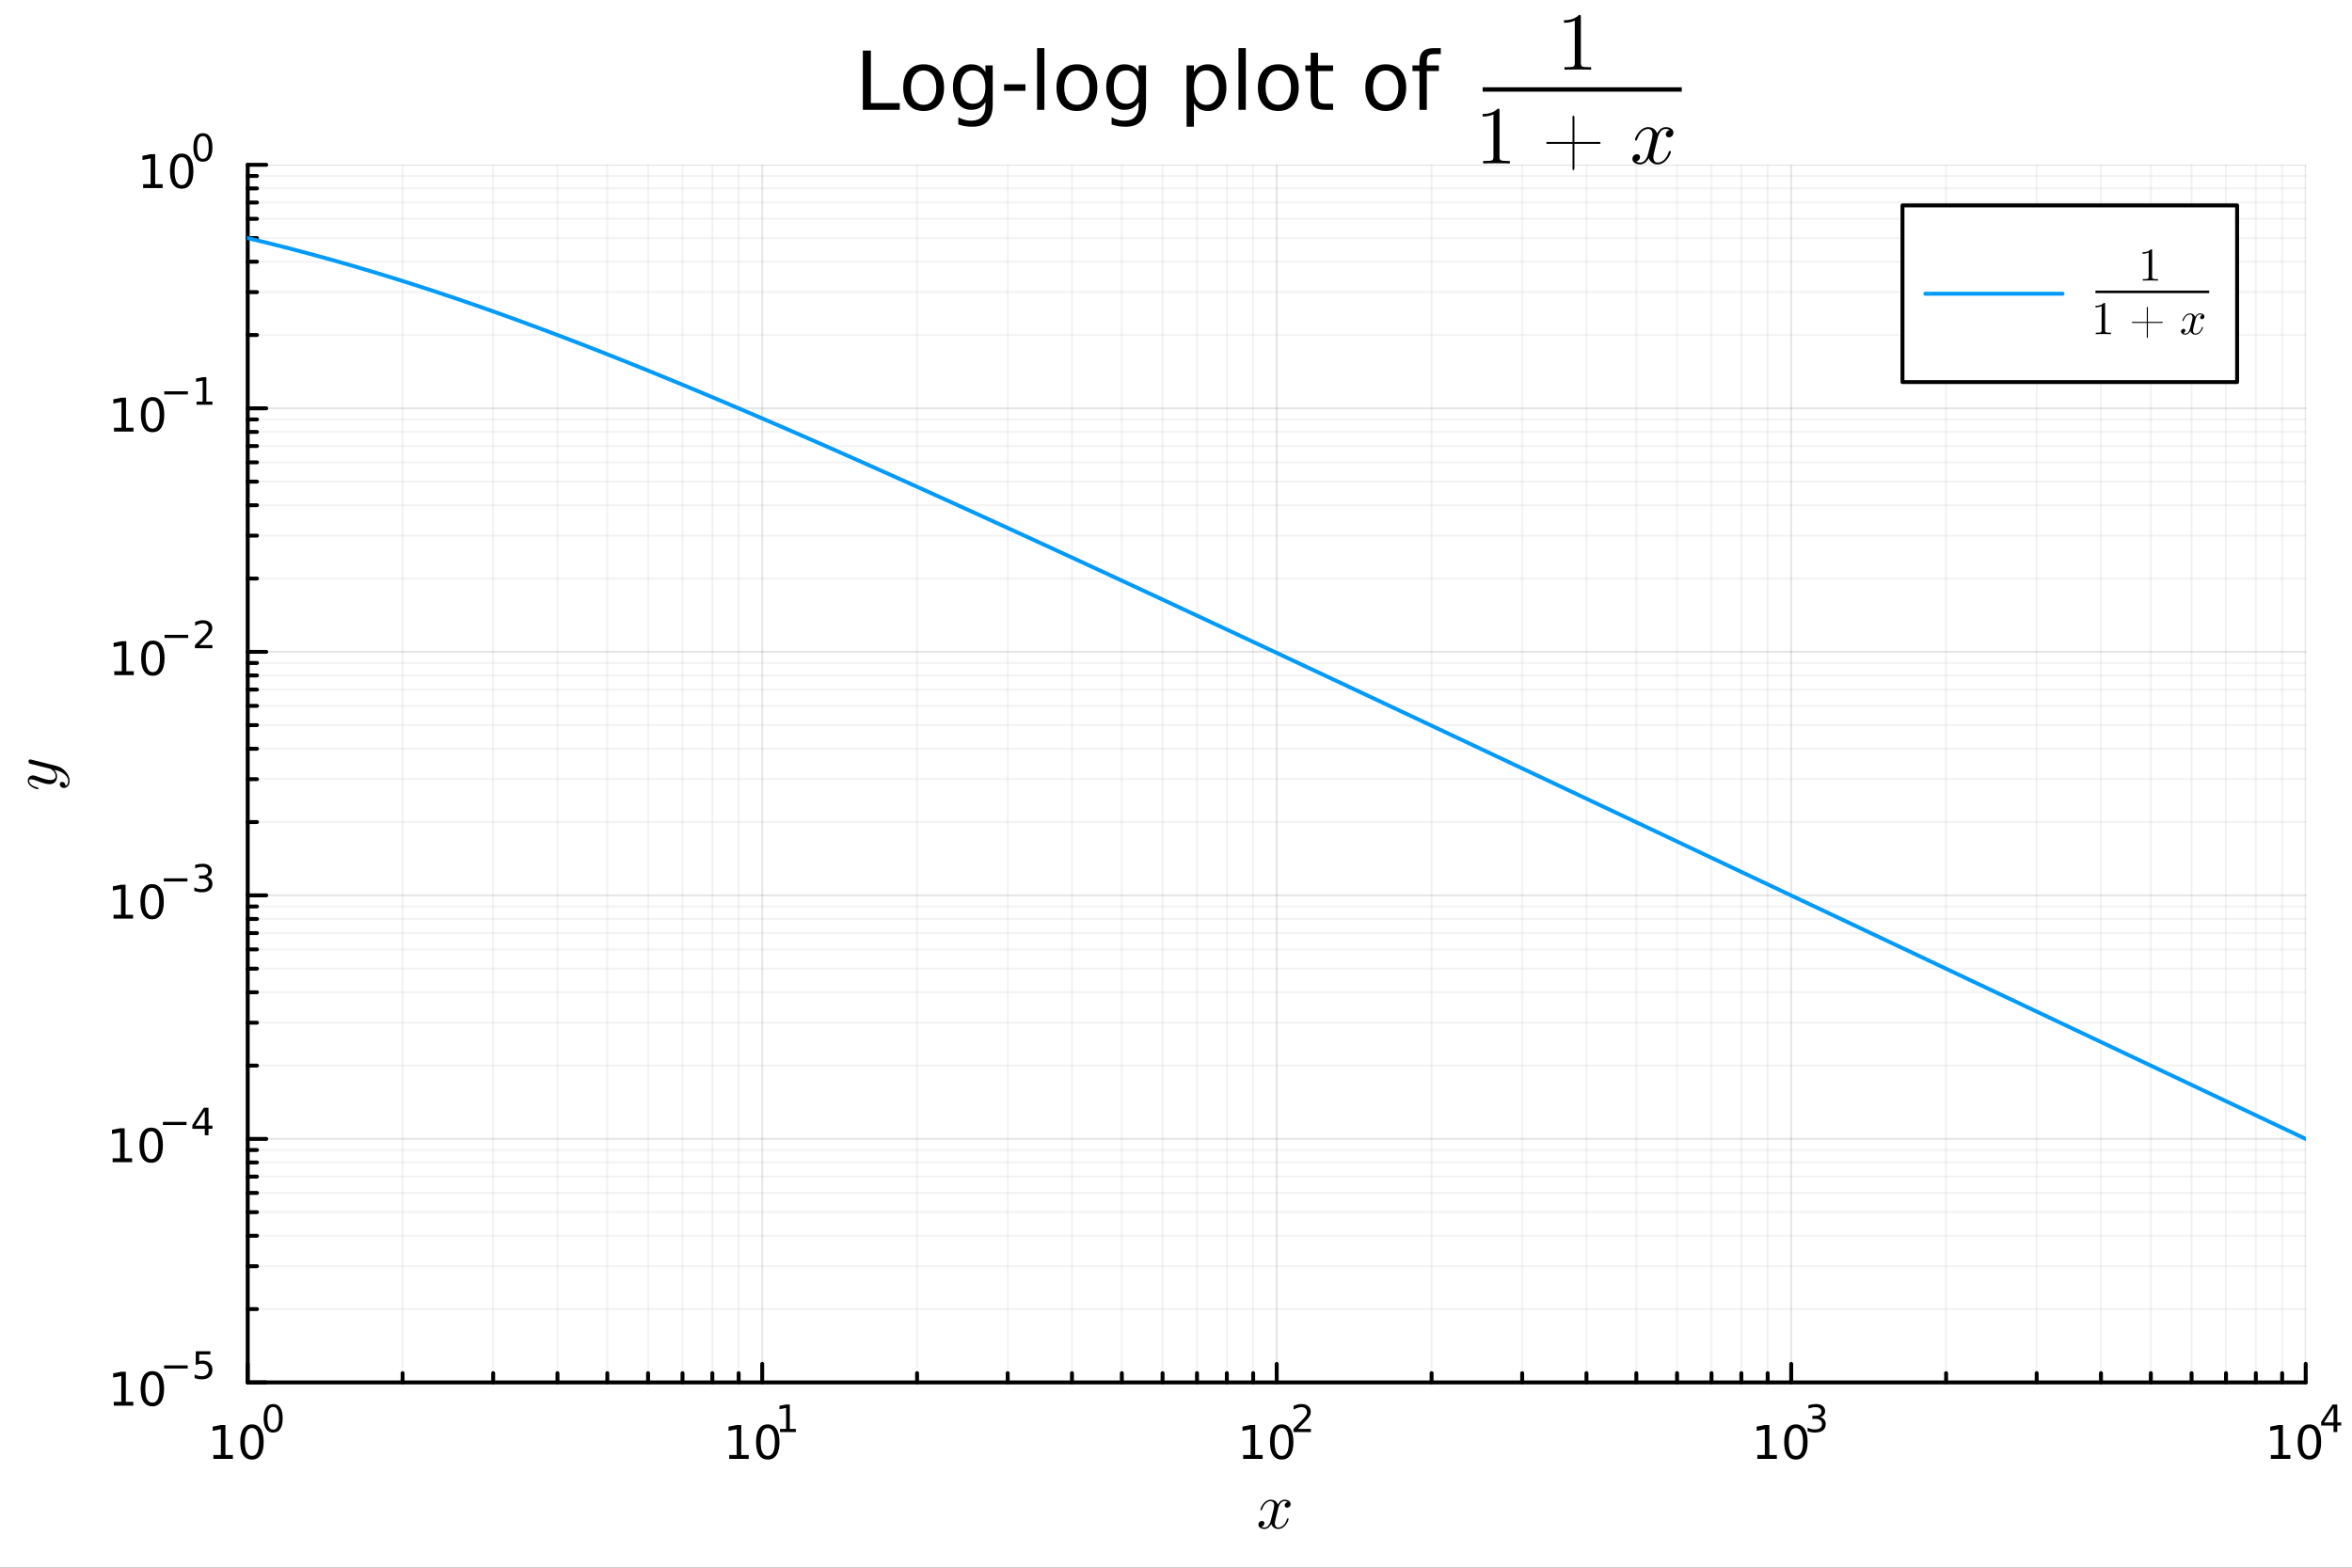 <?xml version="1.0" encoding="utf-8"?>
<svg xmlns="http://www.w3.org/2000/svg" xmlns:xlink="http://www.w3.org/1999/xlink" width="600" height="400" viewBox="0 0 2400 1600">
<rect x="0" y="0" width="2400" height="1600" fill="#333333" stroke="none"/>
<defs>
  <clipPath id="clip240">
    <rect x="0" y="0" width="2400" height="1600"/>
  </clipPath>
</defs>
<path clip-path="url(#clip240)" d="M0 1600 L2400 1600 L2400 0 L0 0  Z" fill="#ffffff" fill-rule="evenodd" fill-opacity="1"/>
<defs>
  <clipPath id="clip241">
    <rect x="480" y="0" width="1681" height="1600"/>
  </clipPath>
</defs>
<path clip-path="url(#clip240)" d="M252.764 1410.9 L2352.76 1410.9 L2352.76 168.195 L252.764 168.195  Z" fill="#ffffff" fill-rule="evenodd" fill-opacity="1"/>
<defs>
  <clipPath id="clip242">
    <rect x="252" y="168" width="2101" height="1244"/>
  </clipPath>
</defs>
<polyline clip-path="url(#clip242)" style="stroke:#000000; stroke-linecap:round; stroke-linejoin:round; stroke-width:2; stroke-opacity:0.05; fill:none" points="410.804,1410.9 410.804,168.195 "/>
<polyline clip-path="url(#clip242)" style="stroke:#000000; stroke-linecap:round; stroke-linejoin:round; stroke-width:2; stroke-opacity:0.05; fill:none" points="503.252,1410.9 503.252,168.195 "/>
<polyline clip-path="url(#clip242)" style="stroke:#000000; stroke-linecap:round; stroke-linejoin:round; stroke-width:2; stroke-opacity:0.05; fill:none" points="568.844,1410.9 568.844,168.195 "/>
<polyline clip-path="url(#clip242)" style="stroke:#000000; stroke-linecap:round; stroke-linejoin:round; stroke-width:2; stroke-opacity:0.05; fill:none" points="619.722,1410.9 619.722,168.195 "/>
<polyline clip-path="url(#clip242)" style="stroke:#000000; stroke-linecap:round; stroke-linejoin:round; stroke-width:2; stroke-opacity:0.05; fill:none" points="661.292,1410.9 661.292,168.195 "/>
<polyline clip-path="url(#clip242)" style="stroke:#000000; stroke-linecap:round; stroke-linejoin:round; stroke-width:2; stroke-opacity:0.05; fill:none" points="696.439,1410.9 696.439,168.195 "/>
<polyline clip-path="url(#clip242)" style="stroke:#000000; stroke-linecap:round; stroke-linejoin:round; stroke-width:2; stroke-opacity:0.05; fill:none" points="726.884,1410.9 726.884,168.195 "/>
<polyline clip-path="url(#clip242)" style="stroke:#000000; stroke-linecap:round; stroke-linejoin:round; stroke-width:2; stroke-opacity:0.05; fill:none" points="753.739,1410.9 753.739,168.195 "/>
<polyline clip-path="url(#clip242)" style="stroke:#000000; stroke-linecap:round; stroke-linejoin:round; stroke-width:2; stroke-opacity:0.05; fill:none" points="935.802,1410.9 935.802,168.195 "/>
<polyline clip-path="url(#clip242)" style="stroke:#000000; stroke-linecap:round; stroke-linejoin:round; stroke-width:2; stroke-opacity:0.05; fill:none" points="1028.25,1410.9 1028.25,168.195 "/>
<polyline clip-path="url(#clip242)" style="stroke:#000000; stroke-linecap:round; stroke-linejoin:round; stroke-width:2; stroke-opacity:0.05; fill:none" points="1093.84,1410.9 1093.84,168.195 "/>
<polyline clip-path="url(#clip242)" style="stroke:#000000; stroke-linecap:round; stroke-linejoin:round; stroke-width:2; stroke-opacity:0.05; fill:none" points="1144.72,1410.9 1144.72,168.195 "/>
<polyline clip-path="url(#clip242)" style="stroke:#000000; stroke-linecap:round; stroke-linejoin:round; stroke-width:2; stroke-opacity:0.05; fill:none" points="1186.29,1410.9 1186.29,168.195 "/>
<polyline clip-path="url(#clip242)" style="stroke:#000000; stroke-linecap:round; stroke-linejoin:round; stroke-width:2; stroke-opacity:0.05; fill:none" points="1221.44,1410.9 1221.44,168.195 "/>
<polyline clip-path="url(#clip242)" style="stroke:#000000; stroke-linecap:round; stroke-linejoin:round; stroke-width:2; stroke-opacity:0.05; fill:none" points="1251.88,1410.9 1251.88,168.195 "/>
<polyline clip-path="url(#clip242)" style="stroke:#000000; stroke-linecap:round; stroke-linejoin:round; stroke-width:2; stroke-opacity:0.05; fill:none" points="1278.74,1410.9 1278.74,168.195 "/>
<polyline clip-path="url(#clip242)" style="stroke:#000000; stroke-linecap:round; stroke-linejoin:round; stroke-width:2; stroke-opacity:0.05; fill:none" points="1460.8,1410.9 1460.8,168.195 "/>
<polyline clip-path="url(#clip242)" style="stroke:#000000; stroke-linecap:round; stroke-linejoin:round; stroke-width:2; stroke-opacity:0.05; fill:none" points="1553.25,1410.9 1553.25,168.195 "/>
<polyline clip-path="url(#clip242)" style="stroke:#000000; stroke-linecap:round; stroke-linejoin:round; stroke-width:2; stroke-opacity:0.05; fill:none" points="1618.84,1410.9 1618.84,168.195 "/>
<polyline clip-path="url(#clip242)" style="stroke:#000000; stroke-linecap:round; stroke-linejoin:round; stroke-width:2; stroke-opacity:0.05; fill:none" points="1669.72,1410.9 1669.72,168.195 "/>
<polyline clip-path="url(#clip242)" style="stroke:#000000; stroke-linecap:round; stroke-linejoin:round; stroke-width:2; stroke-opacity:0.05; fill:none" points="1711.29,1410.9 1711.29,168.195 "/>
<polyline clip-path="url(#clip242)" style="stroke:#000000; stroke-linecap:round; stroke-linejoin:round; stroke-width:2; stroke-opacity:0.05; fill:none" points="1746.43,1410.9 1746.43,168.195 "/>
<polyline clip-path="url(#clip242)" style="stroke:#000000; stroke-linecap:round; stroke-linejoin:round; stroke-width:2; stroke-opacity:0.05; fill:none" points="1776.88,1410.9 1776.88,168.195 "/>
<polyline clip-path="url(#clip242)" style="stroke:#000000; stroke-linecap:round; stroke-linejoin:round; stroke-width:2; stroke-opacity:0.05; fill:none" points="1803.74,1410.9 1803.74,168.195 "/>
<polyline clip-path="url(#clip242)" style="stroke:#000000; stroke-linecap:round; stroke-linejoin:round; stroke-width:2; stroke-opacity:0.05; fill:none" points="1985.8,1410.9 1985.8,168.195 "/>
<polyline clip-path="url(#clip242)" style="stroke:#000000; stroke-linecap:round; stroke-linejoin:round; stroke-width:2; stroke-opacity:0.05; fill:none" points="2078.25,1410.9 2078.25,168.195 "/>
<polyline clip-path="url(#clip242)" style="stroke:#000000; stroke-linecap:round; stroke-linejoin:round; stroke-width:2; stroke-opacity:0.05; fill:none" points="2143.84,1410.9 2143.84,168.195 "/>
<polyline clip-path="url(#clip242)" style="stroke:#000000; stroke-linecap:round; stroke-linejoin:round; stroke-width:2; stroke-opacity:0.05; fill:none" points="2194.72,1410.9 2194.72,168.195 "/>
<polyline clip-path="url(#clip242)" style="stroke:#000000; stroke-linecap:round; stroke-linejoin:round; stroke-width:2; stroke-opacity:0.05; fill:none" points="2236.29,1410.9 2236.29,168.195 "/>
<polyline clip-path="url(#clip242)" style="stroke:#000000; stroke-linecap:round; stroke-linejoin:round; stroke-width:2; stroke-opacity:0.05; fill:none" points="2271.43,1410.9 2271.43,168.195 "/>
<polyline clip-path="url(#clip242)" style="stroke:#000000; stroke-linecap:round; stroke-linejoin:round; stroke-width:2; stroke-opacity:0.05; fill:none" points="2301.88,1410.9 2301.88,168.195 "/>
<polyline clip-path="url(#clip242)" style="stroke:#000000; stroke-linecap:round; stroke-linejoin:round; stroke-width:2; stroke-opacity:0.05; fill:none" points="2328.73,1410.9 2328.73,168.195 "/>
<polyline clip-path="url(#clip242)" style="stroke:#000000; stroke-linecap:round; stroke-linejoin:round; stroke-width:2; stroke-opacity:0.05; fill:none" points="252.764,1336.08 2352.76,1336.08 "/>
<polyline clip-path="url(#clip242)" style="stroke:#000000; stroke-linecap:round; stroke-linejoin:round; stroke-width:2; stroke-opacity:0.05; fill:none" points="252.764,1292.31 2352.76,1292.31 "/>
<polyline clip-path="url(#clip242)" style="stroke:#000000; stroke-linecap:round; stroke-linejoin:round; stroke-width:2; stroke-opacity:0.05; fill:none" points="252.764,1261.26 2352.76,1261.26 "/>
<polyline clip-path="url(#clip242)" style="stroke:#000000; stroke-linecap:round; stroke-linejoin:round; stroke-width:2; stroke-opacity:0.05; fill:none" points="252.764,1237.17 2352.76,1237.17 "/>
<polyline clip-path="url(#clip242)" style="stroke:#000000; stroke-linecap:round; stroke-linejoin:round; stroke-width:2; stroke-opacity:0.05; fill:none" points="252.764,1217.49 2352.76,1217.49 "/>
<polyline clip-path="url(#clip242)" style="stroke:#000000; stroke-linecap:round; stroke-linejoin:round; stroke-width:2; stroke-opacity:0.05; fill:none" points="252.764,1200.86 2352.76,1200.86 "/>
<polyline clip-path="url(#clip242)" style="stroke:#000000; stroke-linecap:round; stroke-linejoin:round; stroke-width:2; stroke-opacity:0.05; fill:none" points="252.764,1186.44 2352.76,1186.44 "/>
<polyline clip-path="url(#clip242)" style="stroke:#000000; stroke-linecap:round; stroke-linejoin:round; stroke-width:2; stroke-opacity:0.05; fill:none" points="252.764,1173.73 2352.76,1173.73 "/>
<polyline clip-path="url(#clip242)" style="stroke:#000000; stroke-linecap:round; stroke-linejoin:round; stroke-width:2; stroke-opacity:0.05; fill:none" points="252.764,1087.54 2352.76,1087.54 "/>
<polyline clip-path="url(#clip242)" style="stroke:#000000; stroke-linecap:round; stroke-linejoin:round; stroke-width:2; stroke-opacity:0.05; fill:none" points="252.764,1043.77 2352.76,1043.77 "/>
<polyline clip-path="url(#clip242)" style="stroke:#000000; stroke-linecap:round; stroke-linejoin:round; stroke-width:2; stroke-opacity:0.05; fill:none" points="252.764,1012.72 2352.76,1012.72 "/>
<polyline clip-path="url(#clip242)" style="stroke:#000000; stroke-linecap:round; stroke-linejoin:round; stroke-width:2; stroke-opacity:0.05; fill:none" points="252.764,988.634 2352.76,988.634 "/>
<polyline clip-path="url(#clip242)" style="stroke:#000000; stroke-linecap:round; stroke-linejoin:round; stroke-width:2; stroke-opacity:0.05; fill:none" points="252.764,968.954 2352.76,968.954 "/>
<polyline clip-path="url(#clip242)" style="stroke:#000000; stroke-linecap:round; stroke-linejoin:round; stroke-width:2; stroke-opacity:0.05; fill:none" points="252.764,952.315 2352.76,952.315 "/>
<polyline clip-path="url(#clip242)" style="stroke:#000000; stroke-linecap:round; stroke-linejoin:round; stroke-width:2; stroke-opacity:0.05; fill:none" points="252.764,937.902 2352.76,937.902 "/>
<polyline clip-path="url(#clip242)" style="stroke:#000000; stroke-linecap:round; stroke-linejoin:round; stroke-width:2; stroke-opacity:0.05; fill:none" points="252.764,925.189 2352.76,925.189 "/>
<polyline clip-path="url(#clip242)" style="stroke:#000000; stroke-linecap:round; stroke-linejoin:round; stroke-width:2; stroke-opacity:0.05; fill:none" points="252.764,838.998 2352.76,838.998 "/>
<polyline clip-path="url(#clip242)" style="stroke:#000000; stroke-linecap:round; stroke-linejoin:round; stroke-width:2; stroke-opacity:0.05; fill:none" points="252.764,795.232 2352.76,795.232 "/>
<polyline clip-path="url(#clip242)" style="stroke:#000000; stroke-linecap:round; stroke-linejoin:round; stroke-width:2; stroke-opacity:0.05; fill:none" points="252.764,764.18 2352.76,764.18 "/>
<polyline clip-path="url(#clip242)" style="stroke:#000000; stroke-linecap:round; stroke-linejoin:round; stroke-width:2; stroke-opacity:0.05; fill:none" points="252.764,740.094 2352.76,740.094 "/>
<polyline clip-path="url(#clip242)" style="stroke:#000000; stroke-linecap:round; stroke-linejoin:round; stroke-width:2; stroke-opacity:0.05; fill:none" points="252.764,720.414 2352.76,720.414 "/>
<polyline clip-path="url(#clip242)" style="stroke:#000000; stroke-linecap:round; stroke-linejoin:round; stroke-width:2; stroke-opacity:0.05; fill:none" points="252.764,703.775 2352.76,703.775 "/>
<polyline clip-path="url(#clip242)" style="stroke:#000000; stroke-linecap:round; stroke-linejoin:round; stroke-width:2; stroke-opacity:0.05; fill:none" points="252.764,689.362 2352.76,689.362 "/>
<polyline clip-path="url(#clip242)" style="stroke:#000000; stroke-linecap:round; stroke-linejoin:round; stroke-width:2; stroke-opacity:0.05; fill:none" points="252.764,676.648 2352.76,676.648 "/>
<polyline clip-path="url(#clip242)" style="stroke:#000000; stroke-linecap:round; stroke-linejoin:round; stroke-width:2; stroke-opacity:0.05; fill:none" points="252.764,590.458 2352.76,590.458 "/>
<polyline clip-path="url(#clip242)" style="stroke:#000000; stroke-linecap:round; stroke-linejoin:round; stroke-width:2; stroke-opacity:0.05; fill:none" points="252.764,546.692 2352.76,546.692 "/>
<polyline clip-path="url(#clip242)" style="stroke:#000000; stroke-linecap:round; stroke-linejoin:round; stroke-width:2; stroke-opacity:0.05; fill:none" points="252.764,515.639 2352.76,515.639 "/>
<polyline clip-path="url(#clip242)" style="stroke:#000000; stroke-linecap:round; stroke-linejoin:round; stroke-width:2; stroke-opacity:0.05; fill:none" points="252.764,491.553 2352.76,491.553 "/>
<polyline clip-path="url(#clip242)" style="stroke:#000000; stroke-linecap:round; stroke-linejoin:round; stroke-width:2; stroke-opacity:0.05; fill:none" points="252.764,471.874 2352.76,471.874 "/>
<polyline clip-path="url(#clip242)" style="stroke:#000000; stroke-linecap:round; stroke-linejoin:round; stroke-width:2; stroke-opacity:0.05; fill:none" points="252.764,455.235 2352.76,455.235 "/>
<polyline clip-path="url(#clip242)" style="stroke:#000000; stroke-linecap:round; stroke-linejoin:round; stroke-width:2; stroke-opacity:0.05; fill:none" points="252.764,440.821 2352.76,440.821 "/>
<polyline clip-path="url(#clip242)" style="stroke:#000000; stroke-linecap:round; stroke-linejoin:round; stroke-width:2; stroke-opacity:0.05; fill:none" points="252.764,428.108 2352.76,428.108 "/>
<polyline clip-path="url(#clip242)" style="stroke:#000000; stroke-linecap:round; stroke-linejoin:round; stroke-width:2; stroke-opacity:0.05; fill:none" points="252.764,341.917 2352.76,341.917 "/>
<polyline clip-path="url(#clip242)" style="stroke:#000000; stroke-linecap:round; stroke-linejoin:round; stroke-width:2; stroke-opacity:0.05; fill:none" points="252.764,298.151 2352.76,298.151 "/>
<polyline clip-path="url(#clip242)" style="stroke:#000000; stroke-linecap:round; stroke-linejoin:round; stroke-width:2; stroke-opacity:0.05; fill:none" points="252.764,267.099 2352.76,267.099 "/>
<polyline clip-path="url(#clip242)" style="stroke:#000000; stroke-linecap:round; stroke-linejoin:round; stroke-width:2; stroke-opacity:0.05; fill:none" points="252.764,243.013 2352.76,243.013 "/>
<polyline clip-path="url(#clip242)" style="stroke:#000000; stroke-linecap:round; stroke-linejoin:round; stroke-width:2; stroke-opacity:0.05; fill:none" points="252.764,223.333 2352.76,223.333 "/>
<polyline clip-path="url(#clip242)" style="stroke:#000000; stroke-linecap:round; stroke-linejoin:round; stroke-width:2; stroke-opacity:0.05; fill:none" points="252.764,206.694 2352.76,206.694 "/>
<polyline clip-path="url(#clip242)" style="stroke:#000000; stroke-linecap:round; stroke-linejoin:round; stroke-width:2; stroke-opacity:0.05; fill:none" points="252.764,192.281 2352.76,192.281 "/>
<polyline clip-path="url(#clip242)" style="stroke:#000000; stroke-linecap:round; stroke-linejoin:round; stroke-width:2; stroke-opacity:0.05; fill:none" points="252.764,179.568 2352.76,179.568 "/>
<polyline clip-path="url(#clip242)" style="stroke:#000000; stroke-linecap:round; stroke-linejoin:round; stroke-width:2; stroke-opacity:0.1; fill:none" points="252.764,1410.9 252.764,168.195 "/>
<polyline clip-path="url(#clip242)" style="stroke:#000000; stroke-linecap:round; stroke-linejoin:round; stroke-width:2; stroke-opacity:0.1; fill:none" points="777.762,1410.9 777.762,168.195 "/>
<polyline clip-path="url(#clip242)" style="stroke:#000000; stroke-linecap:round; stroke-linejoin:round; stroke-width:2; stroke-opacity:0.1; fill:none" points="1302.76,1410.9 1302.76,168.195 "/>
<polyline clip-path="url(#clip242)" style="stroke:#000000; stroke-linecap:round; stroke-linejoin:round; stroke-width:2; stroke-opacity:0.1; fill:none" points="1827.76,1410.9 1827.76,168.195 "/>
<polyline clip-path="url(#clip242)" style="stroke:#000000; stroke-linecap:round; stroke-linejoin:round; stroke-width:2; stroke-opacity:0.1; fill:none" points="2352.76,1410.9 2352.76,168.195 "/>
<polyline clip-path="url(#clip242)" style="stroke:#000000; stroke-linecap:round; stroke-linejoin:round; stroke-width:2; stroke-opacity:0.1; fill:none" points="252.764,1410.9 2352.76,1410.9 "/>
<polyline clip-path="url(#clip242)" style="stroke:#000000; stroke-linecap:round; stroke-linejoin:round; stroke-width:2; stroke-opacity:0.1; fill:none" points="252.764,1162.36 2352.76,1162.36 "/>
<polyline clip-path="url(#clip242)" style="stroke:#000000; stroke-linecap:round; stroke-linejoin:round; stroke-width:2; stroke-opacity:0.1; fill:none" points="252.764,913.816 2352.76,913.816 "/>
<polyline clip-path="url(#clip242)" style="stroke:#000000; stroke-linecap:round; stroke-linejoin:round; stroke-width:2; stroke-opacity:0.1; fill:none" points="252.764,665.276 2352.76,665.276 "/>
<polyline clip-path="url(#clip242)" style="stroke:#000000; stroke-linecap:round; stroke-linejoin:round; stroke-width:2; stroke-opacity:0.1; fill:none" points="252.764,416.735 2352.76,416.735 "/>
<polyline clip-path="url(#clip242)" style="stroke:#000000; stroke-linecap:round; stroke-linejoin:round; stroke-width:2; stroke-opacity:0.1; fill:none" points="252.764,168.195 2352.76,168.195 "/>
<polyline clip-path="url(#clip240)" style="stroke:#000000; stroke-linecap:round; stroke-linejoin:round; stroke-width:4; stroke-opacity:1; fill:none" points="252.764,1410.9 2352.76,1410.9 "/>
<polyline clip-path="url(#clip240)" style="stroke:#000000; stroke-linecap:round; stroke-linejoin:round; stroke-width:4; stroke-opacity:1; fill:none" points="252.764,1410.9 252.764,1392 "/>
<polyline clip-path="url(#clip240)" style="stroke:#000000; stroke-linecap:round; stroke-linejoin:round; stroke-width:4; stroke-opacity:1; fill:none" points="777.762,1410.9 777.762,1392 "/>
<polyline clip-path="url(#clip240)" style="stroke:#000000; stroke-linecap:round; stroke-linejoin:round; stroke-width:4; stroke-opacity:1; fill:none" points="1302.76,1410.9 1302.76,1392 "/>
<polyline clip-path="url(#clip240)" style="stroke:#000000; stroke-linecap:round; stroke-linejoin:round; stroke-width:4; stroke-opacity:1; fill:none" points="1827.76,1410.9 1827.76,1392 "/>
<polyline clip-path="url(#clip240)" style="stroke:#000000; stroke-linecap:round; stroke-linejoin:round; stroke-width:4; stroke-opacity:1; fill:none" points="2352.76,1410.9 2352.76,1392 "/>
<polyline clip-path="url(#clip240)" style="stroke:#000000; stroke-linecap:round; stroke-linejoin:round; stroke-width:4; stroke-opacity:1; fill:none" points="410.804,1410.9 410.804,1401.45 "/>
<polyline clip-path="url(#clip240)" style="stroke:#000000; stroke-linecap:round; stroke-linejoin:round; stroke-width:4; stroke-opacity:1; fill:none" points="503.252,1410.9 503.252,1401.45 "/>
<polyline clip-path="url(#clip240)" style="stroke:#000000; stroke-linecap:round; stroke-linejoin:round; stroke-width:4; stroke-opacity:1; fill:none" points="568.844,1410.9 568.844,1401.45 "/>
<polyline clip-path="url(#clip240)" style="stroke:#000000; stroke-linecap:round; stroke-linejoin:round; stroke-width:4; stroke-opacity:1; fill:none" points="619.722,1410.9 619.722,1401.45 "/>
<polyline clip-path="url(#clip240)" style="stroke:#000000; stroke-linecap:round; stroke-linejoin:round; stroke-width:4; stroke-opacity:1; fill:none" points="661.292,1410.9 661.292,1401.45 "/>
<polyline clip-path="url(#clip240)" style="stroke:#000000; stroke-linecap:round; stroke-linejoin:round; stroke-width:4; stroke-opacity:1; fill:none" points="696.439,1410.9 696.439,1401.45 "/>
<polyline clip-path="url(#clip240)" style="stroke:#000000; stroke-linecap:round; stroke-linejoin:round; stroke-width:4; stroke-opacity:1; fill:none" points="726.884,1410.9 726.884,1401.45 "/>
<polyline clip-path="url(#clip240)" style="stroke:#000000; stroke-linecap:round; stroke-linejoin:round; stroke-width:4; stroke-opacity:1; fill:none" points="753.739,1410.9 753.739,1401.45 "/>
<polyline clip-path="url(#clip240)" style="stroke:#000000; stroke-linecap:round; stroke-linejoin:round; stroke-width:4; stroke-opacity:1; fill:none" points="935.802,1410.9 935.802,1401.45 "/>
<polyline clip-path="url(#clip240)" style="stroke:#000000; stroke-linecap:round; stroke-linejoin:round; stroke-width:4; stroke-opacity:1; fill:none" points="1028.25,1410.9 1028.25,1401.45 "/>
<polyline clip-path="url(#clip240)" style="stroke:#000000; stroke-linecap:round; stroke-linejoin:round; stroke-width:4; stroke-opacity:1; fill:none" points="1093.84,1410.9 1093.84,1401.45 "/>
<polyline clip-path="url(#clip240)" style="stroke:#000000; stroke-linecap:round; stroke-linejoin:round; stroke-width:4; stroke-opacity:1; fill:none" points="1144.72,1410.9 1144.72,1401.45 "/>
<polyline clip-path="url(#clip240)" style="stroke:#000000; stroke-linecap:round; stroke-linejoin:round; stroke-width:4; stroke-opacity:1; fill:none" points="1186.29,1410.9 1186.29,1401.45 "/>
<polyline clip-path="url(#clip240)" style="stroke:#000000; stroke-linecap:round; stroke-linejoin:round; stroke-width:4; stroke-opacity:1; fill:none" points="1221.44,1410.9 1221.44,1401.45 "/>
<polyline clip-path="url(#clip240)" style="stroke:#000000; stroke-linecap:round; stroke-linejoin:round; stroke-width:4; stroke-opacity:1; fill:none" points="1251.88,1410.9 1251.88,1401.45 "/>
<polyline clip-path="url(#clip240)" style="stroke:#000000; stroke-linecap:round; stroke-linejoin:round; stroke-width:4; stroke-opacity:1; fill:none" points="1278.74,1410.9 1278.74,1401.45 "/>
<polyline clip-path="url(#clip240)" style="stroke:#000000; stroke-linecap:round; stroke-linejoin:round; stroke-width:4; stroke-opacity:1; fill:none" points="1460.8,1410.9 1460.8,1401.45 "/>
<polyline clip-path="url(#clip240)" style="stroke:#000000; stroke-linecap:round; stroke-linejoin:round; stroke-width:4; stroke-opacity:1; fill:none" points="1553.25,1410.9 1553.25,1401.45 "/>
<polyline clip-path="url(#clip240)" style="stroke:#000000; stroke-linecap:round; stroke-linejoin:round; stroke-width:4; stroke-opacity:1; fill:none" points="1618.84,1410.9 1618.84,1401.45 "/>
<polyline clip-path="url(#clip240)" style="stroke:#000000; stroke-linecap:round; stroke-linejoin:round; stroke-width:4; stroke-opacity:1; fill:none" points="1669.72,1410.9 1669.72,1401.45 "/>
<polyline clip-path="url(#clip240)" style="stroke:#000000; stroke-linecap:round; stroke-linejoin:round; stroke-width:4; stroke-opacity:1; fill:none" points="1711.29,1410.9 1711.29,1401.45 "/>
<polyline clip-path="url(#clip240)" style="stroke:#000000; stroke-linecap:round; stroke-linejoin:round; stroke-width:4; stroke-opacity:1; fill:none" points="1746.43,1410.9 1746.43,1401.45 "/>
<polyline clip-path="url(#clip240)" style="stroke:#000000; stroke-linecap:round; stroke-linejoin:round; stroke-width:4; stroke-opacity:1; fill:none" points="1776.88,1410.9 1776.88,1401.45 "/>
<polyline clip-path="url(#clip240)" style="stroke:#000000; stroke-linecap:round; stroke-linejoin:round; stroke-width:4; stroke-opacity:1; fill:none" points="1803.74,1410.9 1803.74,1401.45 "/>
<polyline clip-path="url(#clip240)" style="stroke:#000000; stroke-linecap:round; stroke-linejoin:round; stroke-width:4; stroke-opacity:1; fill:none" points="1985.8,1410.9 1985.8,1401.45 "/>
<polyline clip-path="url(#clip240)" style="stroke:#000000; stroke-linecap:round; stroke-linejoin:round; stroke-width:4; stroke-opacity:1; fill:none" points="2078.25,1410.9 2078.25,1401.45 "/>
<polyline clip-path="url(#clip240)" style="stroke:#000000; stroke-linecap:round; stroke-linejoin:round; stroke-width:4; stroke-opacity:1; fill:none" points="2143.84,1410.9 2143.84,1401.45 "/>
<polyline clip-path="url(#clip240)" style="stroke:#000000; stroke-linecap:round; stroke-linejoin:round; stroke-width:4; stroke-opacity:1; fill:none" points="2194.72,1410.9 2194.72,1401.45 "/>
<polyline clip-path="url(#clip240)" style="stroke:#000000; stroke-linecap:round; stroke-linejoin:round; stroke-width:4; stroke-opacity:1; fill:none" points="2236.29,1410.9 2236.29,1401.45 "/>
<polyline clip-path="url(#clip240)" style="stroke:#000000; stroke-linecap:round; stroke-linejoin:round; stroke-width:4; stroke-opacity:1; fill:none" points="2271.43,1410.9 2271.43,1401.45 "/>
<polyline clip-path="url(#clip240)" style="stroke:#000000; stroke-linecap:round; stroke-linejoin:round; stroke-width:4; stroke-opacity:1; fill:none" points="2301.88,1410.9 2301.88,1401.45 "/>
<polyline clip-path="url(#clip240)" style="stroke:#000000; stroke-linecap:round; stroke-linejoin:round; stroke-width:4; stroke-opacity:1; fill:none" points="2328.73,1410.9 2328.73,1401.45 "/>
<path clip-path="url(#clip240)" d="M217.747 1485.02 L225.386 1485.02 L225.386 1458.66 L217.075 1460.32 L217.075 1456.06 L225.339 1454.4 L230.015 1454.4 L230.015 1485.02 L237.654 1485.02 L237.654 1488.96 L217.747 1488.96 L217.747 1485.02 Z" fill="#000000" fill-rule="nonzero" fill-opacity="1" /><path clip-path="url(#clip240)" d="M257.098 1457.48 Q253.487 1457.48 251.659 1461.04 Q249.853 1464.58 249.853 1471.71 Q249.853 1478.82 251.659 1482.38 Q253.487 1485.92 257.098 1485.92 Q260.733 1485.92 262.538 1482.38 Q264.367 1478.82 264.367 1471.71 Q264.367 1464.58 262.538 1461.04 Q260.733 1457.48 257.098 1457.48 M257.098 1453.77 Q262.909 1453.77 265.964 1458.38 Q269.043 1462.96 269.043 1471.71 Q269.043 1480.44 265.964 1485.04 Q262.909 1489.63 257.098 1489.63 Q251.288 1489.63 248.21 1485.04 Q245.154 1480.44 245.154 1471.71 Q245.154 1462.96 248.21 1458.38 Q251.288 1453.77 257.098 1453.77 Z" fill="#000000" fill-rule="nonzero" fill-opacity="1" /><path clip-path="url(#clip240)" d="M278.748 1435.97 Q275.814 1435.97 274.328 1438.86 Q272.861 1441.74 272.861 1447.53 Q272.861 1453.31 274.328 1456.2 Q275.814 1459.08 278.748 1459.08 Q281.7 1459.08 283.167 1456.2 Q284.653 1453.31 284.653 1447.53 Q284.653 1441.74 283.167 1438.86 Q281.7 1435.97 278.748 1435.97 M278.748 1432.96 Q283.468 1432.96 285.951 1436.7 Q288.452 1440.43 288.452 1447.53 Q288.452 1454.62 285.951 1458.37 Q283.468 1462.09 278.748 1462.09 Q274.027 1462.09 271.525 1458.37 Q269.043 1454.62 269.043 1447.53 Q269.043 1440.43 271.525 1436.7 Q274.027 1432.96 278.748 1432.96 Z" fill="#000000" fill-rule="nonzero" fill-opacity="1" /><path clip-path="url(#clip240)" d="M744.09 1485.02 L751.728 1485.02 L751.728 1458.66 L743.418 1460.32 L743.418 1456.06 L751.682 1454.4 L756.358 1454.4 L756.358 1485.02 L763.997 1485.02 L763.997 1488.96 L744.09 1488.96 L744.09 1485.02 Z" fill="#000000" fill-rule="nonzero" fill-opacity="1" /><path clip-path="url(#clip240)" d="M783.441 1457.48 Q779.83 1457.48 778.001 1461.04 Q776.196 1464.58 776.196 1471.71 Q776.196 1478.82 778.001 1482.38 Q779.83 1485.92 783.441 1485.92 Q787.075 1485.92 788.881 1482.38 Q790.71 1478.82 790.71 1471.71 Q790.71 1464.58 788.881 1461.04 Q787.075 1457.48 783.441 1457.48 M783.441 1453.77 Q789.251 1453.77 792.307 1458.38 Q795.386 1462.96 795.386 1471.71 Q795.386 1480.44 792.307 1485.04 Q789.251 1489.63 783.441 1489.63 Q777.631 1489.63 774.552 1485.04 Q771.497 1480.44 771.497 1471.71 Q771.497 1462.96 774.552 1458.38 Q777.631 1453.77 783.441 1453.77 Z" fill="#000000" fill-rule="nonzero" fill-opacity="1" /><path clip-path="url(#clip240)" d="M795.931 1458.35 L802.138 1458.35 L802.138 1436.93 L795.386 1438.28 L795.386 1434.82 L802.1 1433.47 L805.899 1433.47 L805.899 1458.35 L812.106 1458.35 L812.106 1461.55 L795.931 1461.55 L795.931 1458.35 Z" fill="#000000" fill-rule="nonzero" fill-opacity="1" /><path clip-path="url(#clip240)" d="M1268.53 1485.02 L1276.17 1485.02 L1276.17 1458.66 L1267.86 1460.32 L1267.86 1456.06 L1276.13 1454.4 L1280.8 1454.4 L1280.8 1485.02 L1288.44 1485.02 L1288.44 1488.96 L1268.53 1488.96 L1268.53 1485.02 Z" fill="#000000" fill-rule="nonzero" fill-opacity="1" /><path clip-path="url(#clip240)" d="M1307.88 1457.48 Q1304.27 1457.48 1302.44 1461.04 Q1300.64 1464.58 1300.64 1471.71 Q1300.64 1478.82 1302.44 1482.38 Q1304.27 1485.92 1307.88 1485.92 Q1311.52 1485.92 1313.32 1482.38 Q1315.15 1478.82 1315.15 1471.71 Q1315.15 1464.58 1313.32 1461.04 Q1311.52 1457.48 1307.88 1457.48 M1307.88 1453.77 Q1313.69 1453.77 1316.75 1458.38 Q1319.83 1462.96 1319.83 1471.71 Q1319.83 1480.44 1316.75 1485.04 Q1313.69 1489.63 1307.88 1489.63 Q1302.07 1489.63 1299 1485.04 Q1295.94 1480.44 1295.94 1471.71 Q1295.94 1462.96 1299 1458.38 Q1302.07 1453.77 1307.88 1453.77 Z" fill="#000000" fill-rule="nonzero" fill-opacity="1" /><path clip-path="url(#clip240)" d="M1324.4 1458.35 L1337.66 1458.35 L1337.66 1461.55 L1319.83 1461.55 L1319.83 1458.35 Q1321.99 1456.11 1325.72 1452.35 Q1329.46 1448.57 1330.42 1447.48 Q1332.24 1445.43 1332.96 1444.02 Q1333.69 1442.59 1333.69 1441.22 Q1333.69 1438.98 1332.11 1437.57 Q1330.55 1436.16 1328.03 1436.16 Q1326.24 1436.16 1324.25 1436.78 Q1322.27 1437.4 1320.02 1438.66 L1320.02 1434.82 Q1322.31 1433.9 1324.3 1433.43 Q1326.3 1432.96 1327.95 1432.96 Q1332.32 1432.96 1334.91 1435.14 Q1337.51 1437.32 1337.51 1440.97 Q1337.51 1442.7 1336.85 1444.26 Q1336.21 1445.8 1334.5 1447.91 Q1334.03 1448.46 1331.51 1451.07 Q1328.99 1453.67 1324.4 1458.35 Z" fill="#000000" fill-rule="nonzero" fill-opacity="1" /><path clip-path="url(#clip240)" d="M1793.2 1485.02 L1800.84 1485.02 L1800.84 1458.66 L1792.53 1460.32 L1792.53 1456.06 L1800.79 1454.4 L1805.47 1454.4 L1805.47 1485.02 L1813.11 1485.02 L1813.11 1488.96 L1793.2 1488.96 L1793.2 1485.02 Z" fill="#000000" fill-rule="nonzero" fill-opacity="1" /><path clip-path="url(#clip240)" d="M1832.55 1457.48 Q1828.94 1457.48 1827.11 1461.04 Q1825.31 1464.58 1825.31 1471.71 Q1825.31 1478.82 1827.11 1482.38 Q1828.94 1485.92 1832.55 1485.92 Q1836.19 1485.92 1837.99 1482.38 Q1839.82 1478.82 1839.82 1471.71 Q1839.82 1464.58 1837.99 1461.04 Q1836.19 1457.48 1832.55 1457.48 M1832.55 1453.77 Q1838.36 1453.77 1841.42 1458.38 Q1844.5 1462.96 1844.5 1471.71 Q1844.5 1480.44 1841.42 1485.04 Q1838.36 1489.63 1832.55 1489.63 Q1826.74 1489.63 1823.66 1485.04 Q1820.61 1480.44 1820.61 1471.71 Q1820.61 1462.96 1823.66 1458.38 Q1826.74 1453.77 1832.55 1453.77 Z" fill="#000000" fill-rule="nonzero" fill-opacity="1" /><path clip-path="url(#clip240)" d="M1857.19 1446.41 Q1859.92 1446.99 1861.44 1448.83 Q1862.99 1450.68 1862.99 1453.38 Q1862.99 1457.54 1860.13 1459.82 Q1857.27 1462.09 1852 1462.09 Q1850.23 1462.09 1848.35 1461.73 Q1846.49 1461.4 1844.5 1460.7 L1844.5 1457.03 Q1846.08 1457.95 1847.96 1458.42 Q1849.84 1458.89 1851.89 1458.89 Q1855.46 1458.89 1857.32 1457.48 Q1859.21 1456.07 1859.21 1453.38 Q1859.21 1450.9 1857.46 1449.51 Q1855.73 1448.1 1852.62 1448.1 L1849.35 1448.1 L1849.35 1444.98 L1852.77 1444.98 Q1855.58 1444.98 1857.06 1443.87 Q1858.55 1442.74 1858.55 1440.63 Q1858.55 1438.47 1857 1437.32 Q1855.48 1436.16 1852.62 1436.16 Q1851.06 1436.16 1849.27 1436.49 Q1847.49 1436.83 1845.34 1437.55 L1845.34 1434.16 Q1847.51 1433.56 1849.39 1433.26 Q1851.29 1432.96 1852.96 1432.96 Q1857.29 1432.96 1859.81 1434.93 Q1862.33 1436.89 1862.33 1440.24 Q1862.33 1442.57 1860.99 1444.19 Q1859.66 1445.79 1857.19 1446.41 Z" fill="#000000" fill-rule="nonzero" fill-opacity="1" /><path clip-path="url(#clip240)" d="M2317.21 1485.02 L2324.85 1485.02 L2324.85 1458.66 L2316.54 1460.32 L2316.54 1456.06 L2324.8 1454.4 L2329.48 1454.4 L2329.48 1485.02 L2337.12 1485.02 L2337.12 1488.96 L2317.21 1488.96 L2317.21 1485.02 Z" fill="#000000" fill-rule="nonzero" fill-opacity="1" /><path clip-path="url(#clip240)" d="M2356.56 1457.48 Q2352.95 1457.48 2351.12 1461.04 Q2349.32 1464.58 2349.32 1471.71 Q2349.32 1478.82 2351.12 1482.38 Q2352.95 1485.92 2356.56 1485.92 Q2360.2 1485.92 2362 1482.38 Q2363.83 1478.82 2363.83 1471.71 Q2363.83 1464.58 2362 1461.04 Q2360.2 1457.48 2356.56 1457.48 M2356.56 1453.77 Q2362.37 1453.77 2365.43 1458.38 Q2368.51 1462.96 2368.51 1471.71 Q2368.51 1480.44 2365.43 1485.04 Q2362.37 1489.63 2356.56 1489.63 Q2350.75 1489.63 2347.67 1485.04 Q2344.62 1480.44 2344.62 1471.71 Q2344.62 1462.96 2347.67 1458.38 Q2350.75 1453.77 2356.56 1453.77 Z" fill="#000000" fill-rule="nonzero" fill-opacity="1" /><path clip-path="url(#clip240)" d="M2381.18 1436.78 L2371.59 1451.77 L2381.18 1451.77 L2381.18 1436.78 M2380.19 1433.47 L2384.96 1433.47 L2384.96 1451.77 L2388.97 1451.77 L2388.97 1454.93 L2384.96 1454.93 L2384.96 1461.55 L2381.18 1461.55 L2381.18 1454.93 L2368.51 1454.93 L2368.51 1451.26 L2380.19 1433.47 Z" fill="#000000" fill-rule="nonzero" fill-opacity="1" /><path clip-path="url(#clip240)" d="M1316.93 1534.95 Q1316.93 1536.75 1315.81 1537.78 Q1314.68 1538.78 1313.39 1538.78 Q1312.17 1538.78 1311.52 1538.07 Q1310.88 1537.36 1310.88 1536.46 Q1310.88 1535.24 1311.78 1534.17 Q1312.68 1533.11 1314.03 1532.88 Q1312.71 1532.05 1310.75 1532.05 Q1309.46 1532.05 1308.33 1532.72 Q1307.24 1533.4 1306.56 1534.27 Q1305.92 1535.14 1305.34 1536.39 Q1304.79 1537.62 1304.57 1538.36 Q1304.37 1539.07 1304.21 1539.84 L1301.96 1548.86 Q1300.86 1553.14 1300.86 1554.66 Q1300.86 1556.52 1301.76 1557.78 Q1302.67 1559 1304.47 1559 Q1305.18 1559 1305.98 1558.81 Q1306.79 1558.58 1307.82 1558 Q1308.88 1557.39 1309.82 1556.49 Q1310.78 1555.56 1311.72 1553.98 Q1312.65 1552.4 1313.26 1550.37 Q1313.46 1549.66 1314.1 1549.66 Q1314.9 1549.66 1314.9 1550.31 Q1314.9 1550.85 1314.45 1552.01 Q1314.03 1553.14 1313.1 1554.62 Q1312.2 1556.07 1311.01 1557.39 Q1309.82 1558.68 1308.04 1559.58 Q1306.27 1560.48 1304.34 1560.48 Q1301.57 1560.48 1299.74 1559 Q1297.9 1557.52 1297.22 1555.46 Q1297.06 1555.75 1296.84 1556.14 Q1296.61 1556.52 1295.94 1557.39 Q1295.29 1558.23 1294.55 1558.87 Q1293.81 1559.49 1292.65 1559.97 Q1291.52 1560.48 1290.3 1560.48 Q1288.75 1560.48 1287.37 1560.03 Q1286.02 1559.58 1285.05 1558.55 Q1284.08 1557.52 1284.08 1556.1 Q1284.08 1554.53 1285.15 1553.43 Q1286.24 1552.3 1287.72 1552.3 Q1288.66 1552.3 1289.4 1552.85 Q1290.17 1553.4 1290.17 1554.59 Q1290.17 1555.91 1289.27 1556.91 Q1288.37 1557.91 1287.08 1558.17 Q1288.4 1559 1290.36 1559 Q1292.49 1559 1294.16 1557.14 Q1295.84 1555.27 1296.64 1552.14 Q1298.64 1544.64 1299.41 1541.29 Q1300.19 1537.91 1300.19 1536.46 Q1300.19 1535.11 1299.83 1534.17 Q1299.48 1533.24 1298.87 1532.82 Q1298.29 1532.37 1297.74 1532.21 Q1297.22 1532.05 1296.64 1532.05 Q1295.68 1532.05 1294.58 1532.43 Q1293.52 1532.82 1292.23 1533.72 Q1290.98 1534.59 1289.78 1536.39 Q1288.59 1538.2 1287.79 1540.68 Q1287.63 1541.42 1286.92 1541.42 Q1286.14 1541.39 1286.14 1540.74 Q1286.14 1540.19 1286.56 1539.07 Q1287.01 1537.91 1287.92 1536.46 Q1288.85 1535.01 1290.04 1533.72 Q1291.27 1532.4 1293.04 1531.5 Q1294.84 1530.6 1296.77 1530.6 Q1297.64 1530.6 1298.48 1530.79 Q1299.35 1530.95 1300.38 1531.43 Q1301.44 1531.92 1302.38 1532.98 Q1303.31 1534.04 1303.89 1535.59 Q1304.28 1534.85 1304.79 1534.14 Q1305.34 1533.43 1306.18 1532.56 Q1307.05 1531.66 1308.24 1531.14 Q1309.46 1530.6 1310.81 1530.6 Q1312.13 1530.6 1313.42 1530.95 Q1314.71 1531.27 1315.81 1532.34 Q1316.93 1533.37 1316.93 1534.95 Z" fill="#000000" fill-rule="nonzero" fill-opacity="1" /><polyline clip-path="url(#clip240)" style="stroke:#000000; stroke-linecap:round; stroke-linejoin:round; stroke-width:4; stroke-opacity:1; fill:none" points="252.764,1410.9 252.764,168.195 "/>
<polyline clip-path="url(#clip240)" style="stroke:#000000; stroke-linecap:round; stroke-linejoin:round; stroke-width:4; stroke-opacity:1; fill:none" points="252.764,1410.9 271.662,1410.9 "/>
<polyline clip-path="url(#clip240)" style="stroke:#000000; stroke-linecap:round; stroke-linejoin:round; stroke-width:4; stroke-opacity:1; fill:none" points="252.764,1162.36 271.662,1162.36 "/>
<polyline clip-path="url(#clip240)" style="stroke:#000000; stroke-linecap:round; stroke-linejoin:round; stroke-width:4; stroke-opacity:1; fill:none" points="252.764,913.816 271.662,913.816 "/>
<polyline clip-path="url(#clip240)" style="stroke:#000000; stroke-linecap:round; stroke-linejoin:round; stroke-width:4; stroke-opacity:1; fill:none" points="252.764,665.276 271.662,665.276 "/>
<polyline clip-path="url(#clip240)" style="stroke:#000000; stroke-linecap:round; stroke-linejoin:round; stroke-width:4; stroke-opacity:1; fill:none" points="252.764,416.735 271.662,416.735 "/>
<polyline clip-path="url(#clip240)" style="stroke:#000000; stroke-linecap:round; stroke-linejoin:round; stroke-width:4; stroke-opacity:1; fill:none" points="252.764,168.195 271.662,168.195 "/>
<polyline clip-path="url(#clip240)" style="stroke:#000000; stroke-linecap:round; stroke-linejoin:round; stroke-width:4; stroke-opacity:1; fill:none" points="252.764,1336.08 262.213,1336.08 "/>
<polyline clip-path="url(#clip240)" style="stroke:#000000; stroke-linecap:round; stroke-linejoin:round; stroke-width:4; stroke-opacity:1; fill:none" points="252.764,1292.31 262.213,1292.31 "/>
<polyline clip-path="url(#clip240)" style="stroke:#000000; stroke-linecap:round; stroke-linejoin:round; stroke-width:4; stroke-opacity:1; fill:none" points="252.764,1261.26 262.213,1261.26 "/>
<polyline clip-path="url(#clip240)" style="stroke:#000000; stroke-linecap:round; stroke-linejoin:round; stroke-width:4; stroke-opacity:1; fill:none" points="252.764,1237.17 262.213,1237.17 "/>
<polyline clip-path="url(#clip240)" style="stroke:#000000; stroke-linecap:round; stroke-linejoin:round; stroke-width:4; stroke-opacity:1; fill:none" points="252.764,1217.49 262.213,1217.49 "/>
<polyline clip-path="url(#clip240)" style="stroke:#000000; stroke-linecap:round; stroke-linejoin:round; stroke-width:4; stroke-opacity:1; fill:none" points="252.764,1200.86 262.213,1200.86 "/>
<polyline clip-path="url(#clip240)" style="stroke:#000000; stroke-linecap:round; stroke-linejoin:round; stroke-width:4; stroke-opacity:1; fill:none" points="252.764,1186.44 262.213,1186.44 "/>
<polyline clip-path="url(#clip240)" style="stroke:#000000; stroke-linecap:round; stroke-linejoin:round; stroke-width:4; stroke-opacity:1; fill:none" points="252.764,1173.73 262.213,1173.73 "/>
<polyline clip-path="url(#clip240)" style="stroke:#000000; stroke-linecap:round; stroke-linejoin:round; stroke-width:4; stroke-opacity:1; fill:none" points="252.764,1087.54 262.213,1087.54 "/>
<polyline clip-path="url(#clip240)" style="stroke:#000000; stroke-linecap:round; stroke-linejoin:round; stroke-width:4; stroke-opacity:1; fill:none" points="252.764,1043.77 262.213,1043.77 "/>
<polyline clip-path="url(#clip240)" style="stroke:#000000; stroke-linecap:round; stroke-linejoin:round; stroke-width:4; stroke-opacity:1; fill:none" points="252.764,1012.72 262.213,1012.72 "/>
<polyline clip-path="url(#clip240)" style="stroke:#000000; stroke-linecap:round; stroke-linejoin:round; stroke-width:4; stroke-opacity:1; fill:none" points="252.764,988.634 262.213,988.634 "/>
<polyline clip-path="url(#clip240)" style="stroke:#000000; stroke-linecap:round; stroke-linejoin:round; stroke-width:4; stroke-opacity:1; fill:none" points="252.764,968.954 262.213,968.954 "/>
<polyline clip-path="url(#clip240)" style="stroke:#000000; stroke-linecap:round; stroke-linejoin:round; stroke-width:4; stroke-opacity:1; fill:none" points="252.764,952.315 262.213,952.315 "/>
<polyline clip-path="url(#clip240)" style="stroke:#000000; stroke-linecap:round; stroke-linejoin:round; stroke-width:4; stroke-opacity:1; fill:none" points="252.764,937.902 262.213,937.902 "/>
<polyline clip-path="url(#clip240)" style="stroke:#000000; stroke-linecap:round; stroke-linejoin:round; stroke-width:4; stroke-opacity:1; fill:none" points="252.764,925.189 262.213,925.189 "/>
<polyline clip-path="url(#clip240)" style="stroke:#000000; stroke-linecap:round; stroke-linejoin:round; stroke-width:4; stroke-opacity:1; fill:none" points="252.764,838.998 262.213,838.998 "/>
<polyline clip-path="url(#clip240)" style="stroke:#000000; stroke-linecap:round; stroke-linejoin:round; stroke-width:4; stroke-opacity:1; fill:none" points="252.764,795.232 262.213,795.232 "/>
<polyline clip-path="url(#clip240)" style="stroke:#000000; stroke-linecap:round; stroke-linejoin:round; stroke-width:4; stroke-opacity:1; fill:none" points="252.764,764.18 262.213,764.18 "/>
<polyline clip-path="url(#clip240)" style="stroke:#000000; stroke-linecap:round; stroke-linejoin:round; stroke-width:4; stroke-opacity:1; fill:none" points="252.764,740.094 262.213,740.094 "/>
<polyline clip-path="url(#clip240)" style="stroke:#000000; stroke-linecap:round; stroke-linejoin:round; stroke-width:4; stroke-opacity:1; fill:none" points="252.764,720.414 262.213,720.414 "/>
<polyline clip-path="url(#clip240)" style="stroke:#000000; stroke-linecap:round; stroke-linejoin:round; stroke-width:4; stroke-opacity:1; fill:none" points="252.764,703.775 262.213,703.775 "/>
<polyline clip-path="url(#clip240)" style="stroke:#000000; stroke-linecap:round; stroke-linejoin:round; stroke-width:4; stroke-opacity:1; fill:none" points="252.764,689.362 262.213,689.362 "/>
<polyline clip-path="url(#clip240)" style="stroke:#000000; stroke-linecap:round; stroke-linejoin:round; stroke-width:4; stroke-opacity:1; fill:none" points="252.764,676.648 262.213,676.648 "/>
<polyline clip-path="url(#clip240)" style="stroke:#000000; stroke-linecap:round; stroke-linejoin:round; stroke-width:4; stroke-opacity:1; fill:none" points="252.764,590.458 262.213,590.458 "/>
<polyline clip-path="url(#clip240)" style="stroke:#000000; stroke-linecap:round; stroke-linejoin:round; stroke-width:4; stroke-opacity:1; fill:none" points="252.764,546.692 262.213,546.692 "/>
<polyline clip-path="url(#clip240)" style="stroke:#000000; stroke-linecap:round; stroke-linejoin:round; stroke-width:4; stroke-opacity:1; fill:none" points="252.764,515.639 262.213,515.639 "/>
<polyline clip-path="url(#clip240)" style="stroke:#000000; stroke-linecap:round; stroke-linejoin:round; stroke-width:4; stroke-opacity:1; fill:none" points="252.764,491.553 262.213,491.553 "/>
<polyline clip-path="url(#clip240)" style="stroke:#000000; stroke-linecap:round; stroke-linejoin:round; stroke-width:4; stroke-opacity:1; fill:none" points="252.764,471.874 262.213,471.874 "/>
<polyline clip-path="url(#clip240)" style="stroke:#000000; stroke-linecap:round; stroke-linejoin:round; stroke-width:4; stroke-opacity:1; fill:none" points="252.764,455.235 262.213,455.235 "/>
<polyline clip-path="url(#clip240)" style="stroke:#000000; stroke-linecap:round; stroke-linejoin:round; stroke-width:4; stroke-opacity:1; fill:none" points="252.764,440.821 262.213,440.821 "/>
<polyline clip-path="url(#clip240)" style="stroke:#000000; stroke-linecap:round; stroke-linejoin:round; stroke-width:4; stroke-opacity:1; fill:none" points="252.764,428.108 262.213,428.108 "/>
<polyline clip-path="url(#clip240)" style="stroke:#000000; stroke-linecap:round; stroke-linejoin:round; stroke-width:4; stroke-opacity:1; fill:none" points="252.764,341.917 262.213,341.917 "/>
<polyline clip-path="url(#clip240)" style="stroke:#000000; stroke-linecap:round; stroke-linejoin:round; stroke-width:4; stroke-opacity:1; fill:none" points="252.764,298.151 262.213,298.151 "/>
<polyline clip-path="url(#clip240)" style="stroke:#000000; stroke-linecap:round; stroke-linejoin:round; stroke-width:4; stroke-opacity:1; fill:none" points="252.764,267.099 262.213,267.099 "/>
<polyline clip-path="url(#clip240)" style="stroke:#000000; stroke-linecap:round; stroke-linejoin:round; stroke-width:4; stroke-opacity:1; fill:none" points="252.764,243.013 262.213,243.013 "/>
<polyline clip-path="url(#clip240)" style="stroke:#000000; stroke-linecap:round; stroke-linejoin:round; stroke-width:4; stroke-opacity:1; fill:none" points="252.764,223.333 262.213,223.333 "/>
<polyline clip-path="url(#clip240)" style="stroke:#000000; stroke-linecap:round; stroke-linejoin:round; stroke-width:4; stroke-opacity:1; fill:none" points="252.764,206.694 262.213,206.694 "/>
<polyline clip-path="url(#clip240)" style="stroke:#000000; stroke-linecap:round; stroke-linejoin:round; stroke-width:4; stroke-opacity:1; fill:none" points="252.764,192.281 262.213,192.281 "/>
<polyline clip-path="url(#clip240)" style="stroke:#000000; stroke-linecap:round; stroke-linejoin:round; stroke-width:4; stroke-opacity:1; fill:none" points="252.764,179.568 262.213,179.568 "/>
<path clip-path="url(#clip240)" d="M116.135 1430.69 L123.774 1430.69 L123.774 1404.32 L115.464 1405.99 L115.464 1401.73 L123.728 1400.06 L128.404 1400.06 L128.404 1430.69 L136.042 1430.69 L136.042 1434.62 L116.135 1434.62 L116.135 1430.69 Z" fill="#000000" fill-rule="nonzero" fill-opacity="1" /><path clip-path="url(#clip240)" d="M155.487 1403.14 Q151.876 1403.14 150.047 1406.71 Q148.241 1410.25 148.241 1417.38 Q148.241 1424.49 150.047 1428.05 Q151.876 1431.59 155.487 1431.59 Q159.121 1431.59 160.927 1428.05 Q162.755 1424.49 162.755 1417.38 Q162.755 1410.25 160.927 1406.71 Q159.121 1403.14 155.487 1403.14 M155.487 1399.44 Q161.297 1399.44 164.352 1404.05 Q167.431 1408.63 167.431 1417.38 Q167.431 1426.11 164.352 1430.71 Q161.297 1435.3 155.487 1435.3 Q149.677 1435.3 146.598 1430.71 Q143.542 1426.11 143.542 1417.38 Q143.542 1408.63 146.598 1404.05 Q149.677 1399.44 155.487 1399.44 Z" fill="#000000" fill-rule="nonzero" fill-opacity="1" /><path clip-path="url(#clip240)" d="M167.431 1393.54 L191.543 1393.54 L191.543 1396.74 L167.431 1396.74 L167.431 1393.54 Z" fill="#000000" fill-rule="nonzero" fill-opacity="1" /><path clip-path="url(#clip240)" d="M199.781 1379.13 L214.695 1379.13 L214.695 1382.33 L203.26 1382.33 L203.26 1389.21 Q204.088 1388.93 204.915 1388.8 Q205.743 1388.65 206.57 1388.65 Q211.272 1388.65 214.018 1391.23 Q216.764 1393.8 216.764 1398.2 Q216.764 1402.74 213.943 1405.26 Q211.122 1407.76 205.987 1407.76 Q204.219 1407.76 202.376 1407.46 Q200.552 1407.16 198.596 1406.56 L198.596 1402.74 Q200.288 1403.66 202.094 1404.11 Q203.899 1404.56 205.912 1404.56 Q209.166 1404.56 211.065 1402.85 Q212.965 1401.14 212.965 1398.2 Q212.965 1395.27 211.065 1393.56 Q209.166 1391.85 205.912 1391.85 Q204.388 1391.85 202.865 1392.19 Q201.36 1392.52 199.781 1393.24 L199.781 1379.13 Z" fill="#000000" fill-rule="nonzero" fill-opacity="1" /><path clip-path="url(#clip240)" d="M114.931 1182.15 L122.57 1182.15 L122.57 1155.78 L114.26 1157.45 L114.26 1153.19 L122.524 1151.52 L127.2 1151.52 L127.2 1182.15 L134.839 1182.15 L134.839 1186.08 L114.931 1186.08 L114.931 1182.15 Z" fill="#000000" fill-rule="nonzero" fill-opacity="1" /><path clip-path="url(#clip240)" d="M154.283 1154.6 Q150.672 1154.6 148.843 1158.17 Q147.038 1161.71 147.038 1168.84 Q147.038 1175.95 148.843 1179.51 Q150.672 1183.05 154.283 1183.05 Q157.917 1183.05 159.723 1179.51 Q161.552 1175.95 161.552 1168.84 Q161.552 1161.71 159.723 1158.17 Q157.917 1154.6 154.283 1154.6 M154.283 1150.9 Q160.093 1150.9 163.149 1155.51 Q166.227 1160.09 166.227 1168.84 Q166.227 1177.57 163.149 1182.17 Q160.093 1186.76 154.283 1186.76 Q148.473 1186.76 145.394 1182.17 Q142.339 1177.57 142.339 1168.84 Q142.339 1160.09 145.394 1155.51 Q148.473 1150.9 154.283 1150.9 Z" fill="#000000" fill-rule="nonzero" fill-opacity="1" /><path clip-path="url(#clip240)" d="M166.227 1145 L190.339 1145 L190.339 1148.2 L166.227 1148.2 L166.227 1145 Z" fill="#000000" fill-rule="nonzero" fill-opacity="1" /><path clip-path="url(#clip240)" d="M208.978 1133.9 L199.386 1148.89 L208.978 1148.89 L208.978 1133.9 M207.981 1130.59 L212.758 1130.59 L212.758 1148.89 L216.764 1148.89 L216.764 1152.05 L212.758 1152.05 L212.758 1158.67 L208.978 1158.67 L208.978 1152.05 L196.301 1152.05 L196.301 1148.39 L207.981 1130.59 Z" fill="#000000" fill-rule="nonzero" fill-opacity="1" /><path clip-path="url(#clip240)" d="M115.853 933.608 L123.492 933.608 L123.492 907.243 L115.182 908.909 L115.182 904.65 L123.446 902.984 L128.121 902.984 L128.121 933.608 L135.76 933.608 L135.76 937.544 L115.853 937.544 L115.853 933.608 Z" fill="#000000" fill-rule="nonzero" fill-opacity="1" /><path clip-path="url(#clip240)" d="M155.205 906.062 Q151.594 906.062 149.765 909.627 Q147.959 913.169 147.959 920.298 Q147.959 927.405 149.765 930.97 Q151.594 934.511 155.205 934.511 Q158.839 934.511 160.644 930.97 Q162.473 927.405 162.473 920.298 Q162.473 913.169 160.644 909.627 Q158.839 906.062 155.205 906.062 M155.205 902.359 Q161.015 902.359 164.07 906.965 Q167.149 911.548 167.149 920.298 Q167.149 929.025 164.07 933.632 Q161.015 938.215 155.205 938.215 Q149.395 938.215 146.316 933.632 Q143.26 929.025 143.26 920.298 Q143.26 911.548 146.316 906.965 Q149.395 902.359 155.205 902.359 Z" fill="#000000" fill-rule="nonzero" fill-opacity="1" /><path clip-path="url(#clip240)" d="M167.149 896.46 L191.261 896.46 L191.261 899.657 L167.149 899.657 L167.149 896.46 Z" fill="#000000" fill-rule="nonzero" fill-opacity="1" /><path clip-path="url(#clip240)" d="M210.971 894.993 Q213.698 895.576 215.222 897.419 Q216.764 899.262 216.764 901.971 Q216.764 906.127 213.905 908.403 Q211.046 910.679 205.78 910.679 Q204.012 910.679 202.132 910.321 Q200.27 909.983 198.276 909.287 L198.276 905.619 Q199.856 906.541 201.737 907.011 Q203.617 907.481 205.667 907.481 Q209.241 907.481 211.103 906.071 Q212.984 904.66 212.984 901.971 Q212.984 899.488 211.234 898.096 Q209.504 896.686 206.401 896.686 L203.128 896.686 L203.128 893.564 L206.551 893.564 Q209.354 893.564 210.84 892.454 Q212.325 891.325 212.325 889.219 Q212.325 887.056 210.783 885.909 Q209.26 884.743 206.401 884.743 Q204.84 884.743 203.053 885.081 Q201.266 885.42 199.122 886.134 L199.122 882.749 Q201.285 882.147 203.166 881.846 Q205.066 881.545 206.739 881.545 Q211.065 881.545 213.585 883.52 Q216.106 885.476 216.106 888.824 Q216.106 891.156 214.77 892.774 Q213.435 894.372 210.971 894.993 Z" fill="#000000" fill-rule="nonzero" fill-opacity="1" /><path clip-path="url(#clip240)" d="M116.624 685.068 L124.263 685.068 L124.263 658.703 L115.953 660.369 L115.953 656.11 L124.217 654.443 L128.893 654.443 L128.893 685.068 L136.531 685.068 L136.531 689.003 L116.624 689.003 L116.624 685.068 Z" fill="#000000" fill-rule="nonzero" fill-opacity="1" /><path clip-path="url(#clip240)" d="M155.976 657.522 Q152.365 657.522 150.536 661.087 Q148.73 664.628 148.73 671.758 Q148.73 678.864 150.536 682.429 Q152.365 685.971 155.976 685.971 Q159.61 685.971 161.416 682.429 Q163.244 678.864 163.244 671.758 Q163.244 664.628 161.416 661.087 Q159.61 657.522 155.976 657.522 M155.976 653.818 Q161.786 653.818 164.841 658.425 Q167.92 663.008 167.92 671.758 Q167.92 680.485 164.841 685.091 Q161.786 689.675 155.976 689.675 Q150.166 689.675 147.087 685.091 Q144.031 680.485 144.031 671.758 Q144.031 663.008 147.087 658.425 Q150.166 653.818 155.976 653.818 Z" fill="#000000" fill-rule="nonzero" fill-opacity="1" /><path clip-path="url(#clip240)" d="M167.92 647.92 L192.032 647.92 L192.032 651.117 L167.92 651.117 L167.92 647.92 Z" fill="#000000" fill-rule="nonzero" fill-opacity="1" /><path clip-path="url(#clip240)" d="M203.504 658.396 L216.764 658.396 L216.764 661.593 L198.934 661.593 L198.934 658.396 Q201.097 656.157 204.821 652.396 Q208.564 648.616 209.523 647.525 Q211.347 645.475 212.062 644.064 Q212.796 642.635 212.796 641.262 Q212.796 639.024 211.216 637.613 Q209.655 636.202 207.134 636.202 Q205.348 636.202 203.354 636.823 Q201.379 637.444 199.122 638.704 L199.122 634.867 Q201.417 633.945 203.41 633.475 Q205.404 633.005 207.059 633.005 Q211.423 633.005 214.018 635.187 Q216.613 637.368 216.613 641.017 Q216.613 642.747 215.955 644.309 Q215.316 645.851 213.604 647.957 Q213.134 648.503 210.614 651.117 Q208.094 653.712 203.504 658.396 Z" fill="#000000" fill-rule="nonzero" fill-opacity="1" /><path clip-path="url(#clip240)" d="M116.323 436.528 L123.962 436.528 L123.962 410.162 L115.652 411.829 L115.652 407.57 L123.916 405.903 L128.592 405.903 L128.592 436.528 L136.231 436.528 L136.231 440.463 L116.323 440.463 L116.323 436.528 Z" fill="#000000" fill-rule="nonzero" fill-opacity="1" /><path clip-path="url(#clip240)" d="M155.675 408.982 Q152.064 408.982 150.235 412.546 Q148.43 416.088 148.43 423.218 Q148.43 430.324 150.235 433.889 Q152.064 437.431 155.675 437.431 Q159.309 437.431 161.115 433.889 Q162.943 430.324 162.943 423.218 Q162.943 416.088 161.115 412.546 Q159.309 408.982 155.675 408.982 M155.675 405.278 Q161.485 405.278 164.541 409.884 Q167.619 414.468 167.619 423.218 Q167.619 431.944 164.541 436.551 Q161.485 441.134 155.675 441.134 Q149.865 441.134 146.786 436.551 Q143.73 431.944 143.73 423.218 Q143.73 414.468 146.786 409.884 Q149.865 405.278 155.675 405.278 Z" fill="#000000" fill-rule="nonzero" fill-opacity="1" /><path clip-path="url(#clip240)" d="M167.619 399.379 L191.731 399.379 L191.731 402.577 L167.619 402.577 L167.619 399.379 Z" fill="#000000" fill-rule="nonzero" fill-opacity="1" /><path clip-path="url(#clip240)" d="M200.589 409.855 L206.796 409.855 L206.796 388.433 L200.044 389.787 L200.044 386.327 L206.758 384.973 L210.557 384.973 L210.557 409.855 L216.764 409.855 L216.764 413.053 L200.589 413.053 L200.589 409.855 Z" fill="#000000" fill-rule="nonzero" fill-opacity="1" /><path clip-path="url(#clip240)" d="M146.058 187.987 L153.697 187.987 L153.697 161.622 L145.387 163.289 L145.387 159.029 L153.651 157.363 L158.327 157.363 L158.327 187.987 L165.966 187.987 L165.966 191.923 L146.058 191.923 L146.058 187.987 Z" fill="#000000" fill-rule="nonzero" fill-opacity="1" /><path clip-path="url(#clip240)" d="M185.41 160.441 Q181.799 160.441 179.97 164.006 Q178.165 167.548 178.165 174.677 Q178.165 181.784 179.97 185.349 Q181.799 188.89 185.41 188.89 Q189.044 188.89 190.85 185.349 Q192.678 181.784 192.678 174.677 Q192.678 167.548 190.85 164.006 Q189.044 160.441 185.41 160.441 M185.41 156.738 Q191.22 156.738 194.276 161.344 Q197.354 165.927 197.354 174.677 Q197.354 183.404 194.276 188.011 Q191.22 192.594 185.41 192.594 Q179.6 192.594 176.521 188.011 Q173.466 183.404 173.466 174.677 Q173.466 165.927 176.521 161.344 Q179.6 156.738 185.41 156.738 Z" fill="#000000" fill-rule="nonzero" fill-opacity="1" /><path clip-path="url(#clip240)" d="M207.059 138.934 Q204.125 138.934 202.639 141.83 Q201.172 144.708 201.172 150.5 Q201.172 156.274 202.639 159.171 Q204.125 162.048 207.059 162.048 Q210.012 162.048 211.479 159.171 Q212.965 156.274 212.965 150.5 Q212.965 144.708 211.479 141.83 Q210.012 138.934 207.059 138.934 M207.059 135.924 Q211.78 135.924 214.263 139.667 Q216.764 143.391 216.764 150.5 Q216.764 157.591 214.263 161.334 Q211.78 165.058 207.059 165.058 Q202.338 165.058 199.837 161.334 Q197.354 157.591 197.354 150.5 Q197.354 143.391 199.837 139.667 Q202.338 135.924 207.059 135.924 Z" fill="#000000" fill-rule="nonzero" fill-opacity="1" /><path clip-path="url(#clip240)" d="M30.856 775.108 Q31.307 775.108 32.37 775.398 L57.555 781.711 Q63.159 783.095 67.088 787.604 Q71.017 792.081 71.017 797.169 Q71.017 800.229 69.374 802.194 Q67.764 804.158 65.284 804.158 Q63.094 804.158 62.031 802.999 Q61.001 801.839 61.001 800.454 Q61.001 800.004 61.13 799.52 Q61.258 799.037 61.806 798.522 Q62.353 798.007 63.287 798.007 Q64.801 798.007 65.993 799.327 Q66.54 799.971 66.669 800.583 Q66.798 801.163 66.798 802.161 Q67.7 801.775 68.311 801.066 Q68.923 800.358 69.149 799.553 Q69.406 798.747 69.471 798.232 Q69.567 797.685 69.567 797.169 Q69.567 793.047 65.413 789.891 Q64.157 788.957 62.901 788.281 Q61.677 787.572 60.163 787.057 Q58.682 786.541 57.877 786.316 Q57.072 786.058 55.236 785.608 Q58.231 788.603 58.231 792.274 Q58.231 793.82 57.812 795.205 Q57.394 796.558 56.524 797.749 Q55.622 798.941 54.044 799.649 Q52.466 800.326 50.373 800.326 Q48.151 800.326 45.123 799.456 Q42.096 798.586 36.524 796.493 Q33.4 795.366 31.887 795.366 Q31.146 795.366 30.695 795.527 Q30.212 795.688 30.051 796.01 Q29.858 796.332 29.826 796.525 Q29.793 796.686 29.793 797.008 Q29.793 798.909 31.726 800.68 Q33.658 802.451 37.974 803.675 Q38.779 803.933 38.972 804.094 Q39.165 804.255 39.165 804.738 Q39.133 805.543 38.489 805.543 Q38.231 805.543 37.233 805.253 Q36.202 804.963 34.689 804.287 Q33.143 803.578 31.758 802.612 Q30.341 801.646 29.342 800.132 Q28.344 798.586 28.344 796.815 Q28.344 794.4 29.922 792.918 Q31.468 791.405 33.755 791.405 Q34.689 791.405 35.526 791.662 Q36.331 791.888 38.489 792.725 Q47.184 796.107 51.436 796.107 Q52.466 796.107 53.336 795.946 Q54.173 795.752 55.011 795.334 Q55.816 794.915 56.299 794.078 Q56.75 793.208 56.75 792.016 Q56.75 790.503 56.041 789.086 Q55.3 787.636 54.302 786.735 Q53.304 785.801 52.466 785.253 Q51.597 784.674 51.146 784.545 L39.294 781.582 L34.012 780.261 Q31.146 779.649 30.437 779.36 Q29.761 778.973 29.407 778.297 Q29.053 777.62 29.053 777.041 Q29.053 776.236 29.536 775.688 Q30.019 775.108 30.856 775.108 Z" fill="#000000" fill-rule="nonzero" fill-opacity="1" /><path clip-path="url(#clip240)" d="M880.465 51.617 L888.648 51.617 L888.648 105.21 L918.098 105.21 L918.098 112.097 L880.465 112.097 L880.465 51.617 Z" fill="#000000" fill-rule="nonzero" fill-opacity="1" /><path clip-path="url(#clip240)" d="M942.485 71.952 Q936.489 71.952 933.006 76.651 Q929.522 81.31 929.522 89.452 Q929.522 97.594 932.965 102.293 Q936.449 106.952 942.485 106.952 Q948.44 106.952 951.923 102.253 Q955.407 97.554 955.407 89.452 Q955.407 81.391 951.923 76.692 Q948.44 71.952 942.485 71.952 M942.485 65.633 Q952.207 65.633 957.757 71.952 Q963.306 78.272 963.306 89.452 Q963.306 100.592 957.757 106.952 Q952.207 113.271 942.485 113.271 Q932.722 113.271 927.172 106.952 Q921.663 100.592 921.663 89.452 Q921.663 78.272 927.172 71.952 Q932.722 65.633 942.485 65.633 Z" fill="#000000" fill-rule="nonzero" fill-opacity="1" /><path clip-path="url(#clip240)" d="M1005.52 88.885 Q1005.52 80.783 1002.15 76.327 Q998.833 71.871 992.797 71.871 Q986.802 71.871 983.439 76.327 Q980.118 80.783 980.118 88.885 Q980.118 96.946 983.439 101.402 Q986.802 105.858 992.797 105.858 Q998.833 105.858 1002.15 101.402 Q1005.52 96.946 1005.52 88.885 M1012.97 106.466 Q1012.97 118.052 1007.83 123.682 Q1002.68 129.354 992.068 129.354 Q988.138 129.354 984.655 128.746 Q981.171 128.179 977.89 126.964 L977.89 119.712 Q981.171 121.495 984.371 122.345 Q987.571 123.196 990.893 123.196 Q998.225 123.196 1001.87 119.348 Q1005.52 115.54 1005.52 107.803 L1005.52 104.116 Q1003.21 108.127 999.602 110.112 Q995.997 112.097 990.974 112.097 Q982.629 112.097 977.525 105.737 Q972.421 99.377 972.421 88.885 Q972.421 78.353 977.525 71.993 Q982.629 65.633 990.974 65.633 Q995.997 65.633 999.602 67.618 Q1003.21 69.603 1005.52 73.613 L1005.52 66.727 L1012.97 66.727 L1012.97 106.466 Z" fill="#000000" fill-rule="nonzero" fill-opacity="1" /><path clip-path="url(#clip240)" d="M1024.56 86.049 L1046.39 86.049 L1046.39 92.693 L1024.56 92.693 L1024.56 86.049 Z" fill="#000000" fill-rule="nonzero" fill-opacity="1" /><path clip-path="url(#clip240)" d="M1058.26 49.065 L1065.71 49.065 L1065.71 112.097 L1058.26 112.097 L1058.26 49.065 Z" fill="#000000" fill-rule="nonzero" fill-opacity="1" /><path clip-path="url(#clip240)" d="M1098.89 71.952 Q1092.89 71.952 1089.41 76.651 Q1085.93 81.31 1085.93 89.452 Q1085.93 97.594 1089.37 102.293 Q1092.85 106.952 1098.89 106.952 Q1104.84 106.952 1108.33 102.253 Q1111.81 97.554 1111.81 89.452 Q1111.81 81.391 1108.33 76.692 Q1104.84 71.952 1098.89 71.952 M1098.89 65.633 Q1108.61 65.633 1114.16 71.952 Q1119.71 78.272 1119.71 89.452 Q1119.71 100.592 1114.16 106.952 Q1108.61 113.271 1098.89 113.271 Q1089.13 113.271 1083.58 106.952 Q1078.07 100.592 1078.07 89.452 Q1078.07 78.272 1083.58 71.952 Q1089.13 65.633 1098.89 65.633 Z" fill="#000000" fill-rule="nonzero" fill-opacity="1" /><path clip-path="url(#clip240)" d="M1161.92 88.885 Q1161.92 80.783 1158.56 76.327 Q1155.24 71.871 1149.2 71.871 Q1143.21 71.871 1139.84 76.327 Q1136.52 80.783 1136.52 88.885 Q1136.52 96.946 1139.84 101.402 Q1143.21 105.858 1149.2 105.858 Q1155.24 105.858 1158.56 101.402 Q1161.92 96.946 1161.92 88.885 M1169.38 106.466 Q1169.38 118.052 1164.23 123.682 Q1159.09 129.354 1148.47 129.354 Q1144.54 129.354 1141.06 128.746 Q1137.58 128.179 1134.29 126.964 L1134.29 119.712 Q1137.58 121.495 1140.78 122.345 Q1143.98 123.196 1147.3 123.196 Q1154.63 123.196 1158.28 119.348 Q1161.92 115.54 1161.92 107.803 L1161.92 104.116 Q1159.61 108.127 1156.01 110.112 Q1152.4 112.097 1147.38 112.097 Q1139.03 112.097 1133.93 105.737 Q1128.83 99.377 1128.83 88.885 Q1128.83 78.353 1133.93 71.993 Q1139.03 65.633 1147.38 65.633 Q1152.4 65.633 1156.01 67.618 Q1159.61 69.603 1161.92 73.613 L1161.92 66.727 L1169.38 66.727 L1169.38 106.466 Z" fill="#000000" fill-rule="nonzero" fill-opacity="1" /><path clip-path="url(#clip240)" d="M1218.31 105.291 L1218.31 129.354 L1210.82 129.354 L1210.82 66.727 L1218.31 66.727 L1218.31 73.613 Q1220.66 69.562 1224.23 67.618 Q1227.83 65.633 1232.81 65.633 Q1241.08 65.633 1246.22 72.195 Q1251.41 78.758 1251.41 89.452 Q1251.41 100.147 1246.22 106.709 Q1241.08 113.271 1232.81 113.271 Q1227.83 113.271 1224.23 111.327 Q1220.66 109.342 1218.31 105.291 M1243.67 89.452 Q1243.67 81.229 1240.27 76.57 Q1236.9 71.871 1230.99 71.871 Q1225.08 71.871 1221.67 76.57 Q1218.31 81.229 1218.31 89.452 Q1218.31 97.675 1221.67 102.375 Q1225.08 107.033 1230.99 107.033 Q1236.9 107.033 1240.27 102.375 Q1243.67 97.675 1243.67 89.452 Z" fill="#000000" fill-rule="nonzero" fill-opacity="1" /><path clip-path="url(#clip240)" d="M1263.76 49.065 L1271.22 49.065 L1271.22 112.097 L1263.76 112.097 L1263.76 49.065 Z" fill="#000000" fill-rule="nonzero" fill-opacity="1" /><path clip-path="url(#clip240)" d="M1304.39 71.952 Q1298.4 71.952 1294.91 76.651 Q1291.43 81.31 1291.43 89.452 Q1291.43 97.594 1294.87 102.293 Q1298.36 106.952 1304.39 106.952 Q1310.35 106.952 1313.83 102.253 Q1317.31 97.554 1317.31 89.452 Q1317.31 81.391 1313.83 76.692 Q1310.35 71.952 1304.39 71.952 M1304.39 65.633 Q1314.11 65.633 1319.66 71.952 Q1325.21 78.272 1325.21 89.452 Q1325.21 100.592 1319.66 106.952 Q1314.11 113.271 1304.39 113.271 Q1294.63 113.271 1289.08 106.952 Q1283.57 100.592 1283.57 89.452 Q1283.57 78.272 1289.08 71.952 Q1294.63 65.633 1304.39 65.633 Z" fill="#000000" fill-rule="nonzero" fill-opacity="1" /><path clip-path="url(#clip240)" d="M1344.94 53.845 L1344.94 66.727 L1360.29 66.727 L1360.29 72.519 L1344.94 72.519 L1344.94 97.149 Q1344.94 102.699 1346.44 104.278 Q1347.98 105.858 1352.64 105.858 L1360.29 105.858 L1360.29 112.097 L1352.64 112.097 Q1344.01 112.097 1340.73 108.896 Q1337.45 105.656 1337.45 97.149 L1337.45 72.519 L1331.98 72.519 L1331.98 66.727 L1337.45 66.727 L1337.45 53.845 L1344.94 53.845 Z" fill="#000000" fill-rule="nonzero" fill-opacity="1" /><path clip-path="url(#clip240)" d="M1414.05 71.952 Q1408.06 71.952 1404.57 76.651 Q1401.09 81.31 1401.09 89.452 Q1401.09 97.594 1404.53 102.293 Q1408.01 106.952 1414.05 106.952 Q1420.01 106.952 1423.49 102.253 Q1426.97 97.554 1426.97 89.452 Q1426.97 81.391 1423.49 76.692 Q1420.01 71.952 1414.05 71.952 M1414.05 65.633 Q1423.77 65.633 1429.32 71.952 Q1434.87 78.272 1434.87 89.452 Q1434.87 100.592 1429.32 106.952 Q1423.77 113.271 1414.05 113.271 Q1404.29 113.271 1398.74 106.952 Q1393.23 100.592 1393.23 89.452 Q1393.23 78.272 1398.74 71.952 Q1404.29 65.633 1414.05 65.633 Z" fill="#000000" fill-rule="nonzero" fill-opacity="1" /><path clip-path="url(#clip240)" d="M1470.2 49.065 L1470.2 55.263 L1463.07 55.263 Q1459.06 55.263 1457.48 56.883 Q1455.94 58.503 1455.94 62.716 L1455.94 66.727 L1468.21 66.727 L1468.21 72.519 L1455.94 72.519 L1455.94 112.097 L1448.44 112.097 L1448.44 72.519 L1441.31 72.519 L1441.31 66.727 L1448.44 66.727 L1448.44 63.567 Q1448.44 55.992 1451.97 52.548 Q1455.49 49.065 1463.15 49.065 L1470.2 49.065 Z" fill="#000000" fill-rule="nonzero" fill-opacity="1" /><path clip-path="url(#clip240)" d="M1595.91 23.239 L1595.91 20.616 Q1605.99 20.616 1611.2 15.246 Q1612.63 15.246 1612.88 15.574 Q1613.12 15.902 1613.12 17.419 L1613.12 64.515 Q1613.12 67.016 1614.35 67.794 Q1615.58 68.573 1620.95 68.573 L1623.62 68.573 L1623.62 71.155 Q1620.67 70.909 1610.01 70.909 Q1599.35 70.909 1596.44 71.155 L1596.44 68.573 L1599.1 68.573 Q1604.39 68.573 1605.66 67.835 Q1606.93 67.056 1606.93 64.515 L1606.93 21.026 Q1602.55 23.239 1595.91 23.239 Z" fill="#000000" fill-rule="nonzero" fill-opacity="1" /><path clip-path="url(#clip240)" d="M1512.91 93.555 L1716.09 93.555 L1716.09 89.075 L1512.91 89.075  Z" fill="#000000" fill-rule="evenodd" fill-opacity="1"/>
<path clip-path="url(#clip240)" d="M1512.91 118.934 L1512.91 116.311 Q1522.99 116.311 1528.2 110.941 Q1529.63 110.941 1529.88 111.269 Q1530.12 111.597 1530.12 113.113 L1530.12 160.21 Q1530.12 162.711 1531.35 163.489 Q1532.58 164.268 1537.95 164.268 L1540.62 164.268 L1540.62 166.85 Q1537.67 166.605 1527.01 166.605 Q1516.35 166.605 1513.44 166.85 L1513.44 164.268 L1516.1 164.268 Q1521.39 164.268 1522.66 163.53 Q1523.93 162.752 1523.93 160.21 L1523.93 116.721 Q1519.55 118.934 1512.91 118.934 Z" fill="#000000" fill-rule="nonzero" fill-opacity="1" /><path clip-path="url(#clip240)" d="M1579.69 146.889 Q1577.77 146.889 1577.77 145.864 Q1577.77 144.839 1579.78 144.839 Q1580.02 144.839 1580.43 144.88 Q1580.88 144.921 1580.97 144.921 L1604.62 144.921 L1604.62 121.188 Q1604.62 121.106 1604.58 120.737 Q1604.53 120.328 1604.53 120.082 Q1604.53 118.073 1605.52 118.073 Q1606.54 118.073 1606.54 120.082 L1606.54 144.921 L1630.23 144.921 Q1630.32 144.921 1630.73 144.88 Q1631.14 144.839 1631.38 144.839 Q1633.31 144.839 1633.31 145.864 Q1633.35 146.889 1631.3 146.889 Q1631.05 146.889 1630.69 146.848 Q1630.32 146.807 1630.23 146.807 L1606.54 146.807 L1606.54 171.728 Q1606.54 173.655 1605.52 173.655 Q1604.53 173.655 1604.53 171.646 Q1604.53 171.4 1604.58 170.99 Q1604.62 170.621 1604.62 170.539 L1604.62 146.807 L1580.97 146.807 Q1580.88 146.807 1580.39 146.848 Q1579.94 146.889 1579.69 146.889 Z" fill="#000000" fill-rule="nonzero" fill-opacity="1" /><path clip-path="url(#clip240)" d="M1707.54 135.289 Q1707.54 137.584 1706.1 138.896 Q1704.67 140.166 1703.03 140.166 Q1701.47 140.166 1700.65 139.265 Q1699.83 138.363 1699.83 137.215 Q1699.83 135.658 1700.98 134.305 Q1702.13 132.952 1703.85 132.665 Q1702.17 131.6 1699.67 131.6 Q1698.03 131.6 1696.59 132.46 Q1695.2 133.321 1694.34 134.428 Q1693.52 135.535 1692.78 137.133 Q1692.08 138.691 1691.8 139.634 Q1691.55 140.535 1691.35 141.519 L1688.48 152.996 Q1687.08 158.448 1687.08 160.374 Q1687.08 162.752 1688.23 164.35 Q1689.38 165.908 1691.67 165.908 Q1692.58 165.908 1693.6 165.662 Q1694.63 165.375 1695.94 164.637 Q1697.29 163.858 1698.48 162.711 Q1699.71 161.522 1700.9 159.513 Q1702.09 157.505 1702.86 154.923 Q1703.11 154.021 1703.93 154.021 Q1704.96 154.021 1704.96 154.841 Q1704.96 155.537 1704.38 157.013 Q1703.85 158.448 1702.66 160.333 Q1701.51 162.178 1700 163.858 Q1698.48 165.498 1696.22 166.645 Q1693.97 167.793 1691.51 167.793 Q1687.99 167.793 1685.65 165.908 Q1683.31 164.022 1682.45 161.399 Q1682.25 161.768 1681.96 162.26 Q1681.67 162.752 1680.81 163.858 Q1679.99 164.924 1679.05 165.744 Q1678.11 166.523 1676.63 167.137 Q1675.2 167.793 1673.64 167.793 Q1671.67 167.793 1669.91 167.219 Q1668.19 166.645 1666.96 165.334 Q1665.73 164.022 1665.73 162.219 Q1665.73 160.21 1667.08 158.817 Q1668.47 157.382 1670.36 157.382 Q1671.55 157.382 1672.49 158.079 Q1673.48 158.776 1673.48 160.292 Q1673.48 161.973 1672.33 163.243 Q1671.18 164.514 1669.54 164.842 Q1671.22 165.908 1673.72 165.908 Q1676.43 165.908 1678.56 163.53 Q1680.69 161.153 1681.71 157.177 Q1684.26 147.626 1685.24 143.364 Q1686.22 139.06 1686.22 137.215 Q1686.22 135.494 1685.77 134.305 Q1685.32 133.116 1684.54 132.583 Q1683.8 132.01 1683.11 131.805 Q1682.45 131.6 1681.71 131.6 Q1680.48 131.6 1679.09 132.092 Q1677.74 132.583 1676.1 133.731 Q1674.5 134.838 1672.98 137.133 Q1671.47 139.429 1670.44 142.585 Q1670.24 143.528 1669.34 143.528 Q1668.35 143.487 1668.35 142.667 Q1668.35 141.97 1668.88 140.535 Q1669.46 139.06 1670.61 137.215 Q1671.79 135.371 1673.31 133.731 Q1674.87 132.051 1677.12 130.903 Q1679.42 129.755 1681.88 129.755 Q1682.98 129.755 1684.05 130.001 Q1685.16 130.206 1686.47 130.821 Q1687.82 131.436 1689.01 132.788 Q1690.2 134.141 1690.94 136.108 Q1691.43 135.166 1692.08 134.264 Q1692.78 133.362 1693.85 132.255 Q1694.95 131.108 1696.47 130.452 Q1698.03 129.755 1699.75 129.755 Q1701.43 129.755 1703.07 130.206 Q1704.71 130.616 1706.1 131.969 Q1707.54 133.28 1707.54 135.289 Z" fill="#000000" fill-rule="nonzero" fill-opacity="1" /><polyline clip-path="url(#clip242)" style="stroke:#009af9; stroke-linecap:round; stroke-linejoin:round; stroke-width:4; stroke-opacity:1; fill:none" points="252.764,243.013 273.976,248.151 295.188,253.522 316.4,259.124 337.612,264.955 358.824,271.012 380.036,277.29 401.248,283.784 422.46,290.489 443.672,297.397 464.884,304.503 486.096,311.798 507.308,319.275 528.52,326.925 549.733,334.741 570.945,342.713 592.157,350.835 613.369,359.096 634.581,367.49 655.793,376.008 677.005,384.643 698.217,393.386 719.429,402.231 740.641,411.171 761.853,420.198 783.065,429.308 804.277,438.493 825.489,447.748 846.701,457.068 867.913,466.449 889.125,475.884 910.337,485.37 931.549,494.903 952.761,504.479 973.973,514.095 995.185,523.748 1016.4,533.433 1037.61,543.149 1058.82,552.894 1080.03,562.664 1101.25,572.458 1122.46,582.273 1143.67,592.108 1164.88,601.961 1186.09,611.83 1207.31,621.715 1228.52,631.613 1249.73,641.524 1270.94,651.447 1292.15,661.38 1313.37,671.322 1334.58,681.273 1355.79,691.233 1377,701.199 1398.21,711.173 1419.43,721.152 1440.64,731.137 1461.85,741.127 1483.06,751.121 1504.27,761.12 1525.49,771.123 1546.7,781.129 1567.91,791.138 1589.12,801.15 1610.33,811.165 1631.55,821.182 1652.76,831.202 1673.97,841.223 1695.18,851.246 1716.39,861.271 1737.61,871.298 1758.82,881.325 1780.03,891.354 1801.24,901.385 1822.45,911.416 1843.67,921.448 1864.88,931.481 1886.09,941.515 1907.3,951.55 1928.52,961.585 1949.73,971.621 1970.94,981.657 1992.15,991.694 2013.36,1001.73 2034.58,1011.77 2055.79,1021.81 2077,1031.85 2098.21,1041.88 2119.42,1051.92 2140.64,1061.96 2161.85,1072 2183.06,1082.04 2204.27,1092.08 2225.48,1102.12 2246.7,1112.16 2267.91,1122.2 2289.12,1132.24 2310.33,1142.29 2331.54,1152.33 2352.76,1162.37 "/>
<path clip-path="url(#clip240)" d="M1941.31 389.948 L2282.76 389.948 L2282.76 209.618 L1941.31 209.618  Z" fill="#ffffff" fill-rule="evenodd" fill-opacity="1"/>
<polyline clip-path="url(#clip240)" style="stroke:#000000; stroke-linecap:round; stroke-linejoin:round; stroke-width:4; stroke-opacity:1; fill:none" points="1941.31,389.948 2282.76,389.948 2282.76,209.618 1941.31,209.618 1941.31,389.948 "/>
<polyline clip-path="url(#clip240)" style="stroke:#009af9; stroke-linecap:round; stroke-linejoin:round; stroke-width:4; stroke-opacity:1; fill:none" points="1964.65,299.783 2104.65,299.783 "/>
<path clip-path="url(#clip240)" d="M2186.22 258.961 L2186.22 257.462 Q2191.98 257.462 2194.96 254.393 Q2195.78 254.393 2195.92 254.581 Q2196.06 254.768 2196.06 255.635 L2196.06 282.547 Q2196.06 283.976 2196.76 284.421 Q2197.46 284.866 2200.53 284.866 L2202.05 284.866 L2202.05 286.342 Q2200.37 286.201 2194.28 286.201 Q2188.19 286.201 2186.52 286.342 L2186.52 284.866 L2188.05 284.866 Q2191.07 284.866 2191.79 284.444 Q2192.52 283.999 2192.52 282.547 L2192.52 257.696 Q2190.01 258.961 2186.22 258.961 Z" fill="#000000" fill-rule="nonzero" fill-opacity="1" /><path clip-path="url(#clip240)" d="M2138.22 299.142 L2254.3 299.142 L2254.3 296.582 L2138.22 296.582  Z" fill="#000000" fill-rule="evenodd" fill-opacity="1"/>
<path clip-path="url(#clip240)" d="M2138.22 313.641 L2138.22 312.142 Q2143.98 312.142 2146.96 309.074 Q2147.78 309.074 2147.92 309.261 Q2148.06 309.449 2148.06 310.315 L2148.06 337.228 Q2148.06 338.657 2148.76 339.102 Q2149.46 339.547 2152.53 339.547 L2154.05 339.547 L2154.05 341.022 Q2152.37 340.882 2146.28 340.882 Q2140.19 340.882 2138.52 341.022 L2138.52 339.547 L2140.05 339.547 Q2143.07 339.547 2143.79 339.125 Q2144.52 338.68 2144.52 337.228 L2144.52 312.377 Q2142.01 313.641 2138.22 313.641 Z" fill="#000000" fill-rule="nonzero" fill-opacity="1" /><path clip-path="url(#clip240)" d="M2176.38 329.615 Q2175.27 329.615 2175.27 329.03 Q2175.27 328.444 2176.42 328.444 Q2176.56 328.444 2176.8 328.468 Q2177.06 328.491 2177.1 328.491 L2190.62 328.491 L2190.62 314.93 Q2190.62 314.883 2190.59 314.672 Q2190.57 314.438 2190.57 314.297 Q2190.57 313.149 2191.13 313.149 Q2191.72 313.149 2191.72 314.297 L2191.72 328.491 L2205.26 328.491 Q2205.3 328.491 2205.54 328.468 Q2205.77 328.444 2205.91 328.444 Q2207.01 328.444 2207.01 329.03 Q2207.04 329.615 2205.86 329.615 Q2205.72 329.615 2205.51 329.592 Q2205.3 329.569 2205.26 329.569 L2191.72 329.569 L2191.72 343.809 Q2191.72 344.91 2191.13 344.91 Q2190.57 344.91 2190.57 343.763 Q2190.57 343.622 2190.59 343.388 Q2190.62 343.177 2190.62 343.13 L2190.62 329.569 L2177.1 329.569 Q2177.06 329.569 2176.77 329.592 Q2176.52 329.615 2176.38 329.615 Z" fill="#000000" fill-rule="nonzero" fill-opacity="1" /><path clip-path="url(#clip240)" d="M2249.42 322.987 Q2249.42 324.299 2248.6 325.048 Q2247.78 325.774 2246.84 325.774 Q2245.95 325.774 2245.48 325.259 Q2245.01 324.744 2245.01 324.088 Q2245.01 323.198 2245.67 322.425 Q2246.33 321.652 2247.31 321.488 Q2246.35 320.879 2244.92 320.879 Q2243.98 320.879 2243.16 321.371 Q2242.37 321.863 2241.88 322.495 Q2241.41 323.127 2240.99 324.041 Q2240.59 324.931 2240.42 325.47 Q2240.28 325.985 2240.17 326.547 L2238.53 333.105 Q2237.73 336.221 2237.73 337.321 Q2237.73 338.68 2238.39 339.593 Q2239.04 340.483 2240.35 340.483 Q2240.87 340.483 2241.45 340.343 Q2242.04 340.179 2242.79 339.757 Q2243.56 339.312 2244.24 338.657 Q2244.94 337.977 2245.62 336.83 Q2246.3 335.682 2246.75 334.206 Q2246.89 333.691 2247.36 333.691 Q2247.94 333.691 2247.94 334.159 Q2247.94 334.558 2247.61 335.401 Q2247.31 336.221 2246.63 337.298 Q2245.97 338.352 2245.11 339.312 Q2244.24 340.249 2242.95 340.905 Q2241.66 341.561 2240.26 341.561 Q2238.25 341.561 2236.91 340.483 Q2235.57 339.406 2235.08 337.907 Q2234.97 338.118 2234.8 338.399 Q2234.64 338.68 2234.15 339.312 Q2233.68 339.921 2233.14 340.39 Q2232.6 340.835 2231.76 341.186 Q2230.94 341.561 2230.05 341.561 Q2228.92 341.561 2227.92 341.233 Q2226.93 340.905 2226.23 340.156 Q2225.53 339.406 2225.53 338.375 Q2225.53 337.228 2226.3 336.431 Q2227.1 335.612 2228.17 335.612 Q2228.85 335.612 2229.39 336.01 Q2229.95 336.408 2229.95 337.275 Q2229.95 338.235 2229.3 338.961 Q2228.64 339.687 2227.7 339.874 Q2228.67 340.483 2230.09 340.483 Q2231.64 340.483 2232.86 339.125 Q2234.08 337.766 2234.66 335.494 Q2236.11 330.037 2236.68 327.601 Q2237.24 325.142 2237.24 324.088 Q2237.24 323.104 2236.98 322.425 Q2236.72 321.746 2236.28 321.441 Q2235.86 321.113 2235.46 320.996 Q2235.08 320.879 2234.66 320.879 Q2233.96 320.879 2233.16 321.16 Q2232.39 321.441 2231.45 322.097 Q2230.54 322.729 2229.67 324.041 Q2228.81 325.353 2228.22 327.156 Q2228.1 327.695 2227.59 327.695 Q2227.03 327.671 2227.03 327.203 Q2227.03 326.805 2227.33 325.985 Q2227.66 325.142 2228.31 324.088 Q2228.99 323.034 2229.86 322.097 Q2230.75 321.137 2232.04 320.481 Q2233.35 319.825 2234.76 319.825 Q2235.39 319.825 2236 319.965 Q2236.63 320.083 2237.38 320.434 Q2238.15 320.785 2238.83 321.558 Q2239.51 322.331 2239.93 323.455 Q2240.21 322.917 2240.59 322.401 Q2240.99 321.886 2241.59 321.254 Q2242.23 320.598 2243.09 320.223 Q2243.98 319.825 2244.97 319.825 Q2245.93 319.825 2246.86 320.083 Q2247.8 320.317 2248.6 321.09 Q2249.42 321.839 2249.42 322.987 Z" fill="#000000" fill-rule="nonzero" fill-opacity="1" /></svg>
